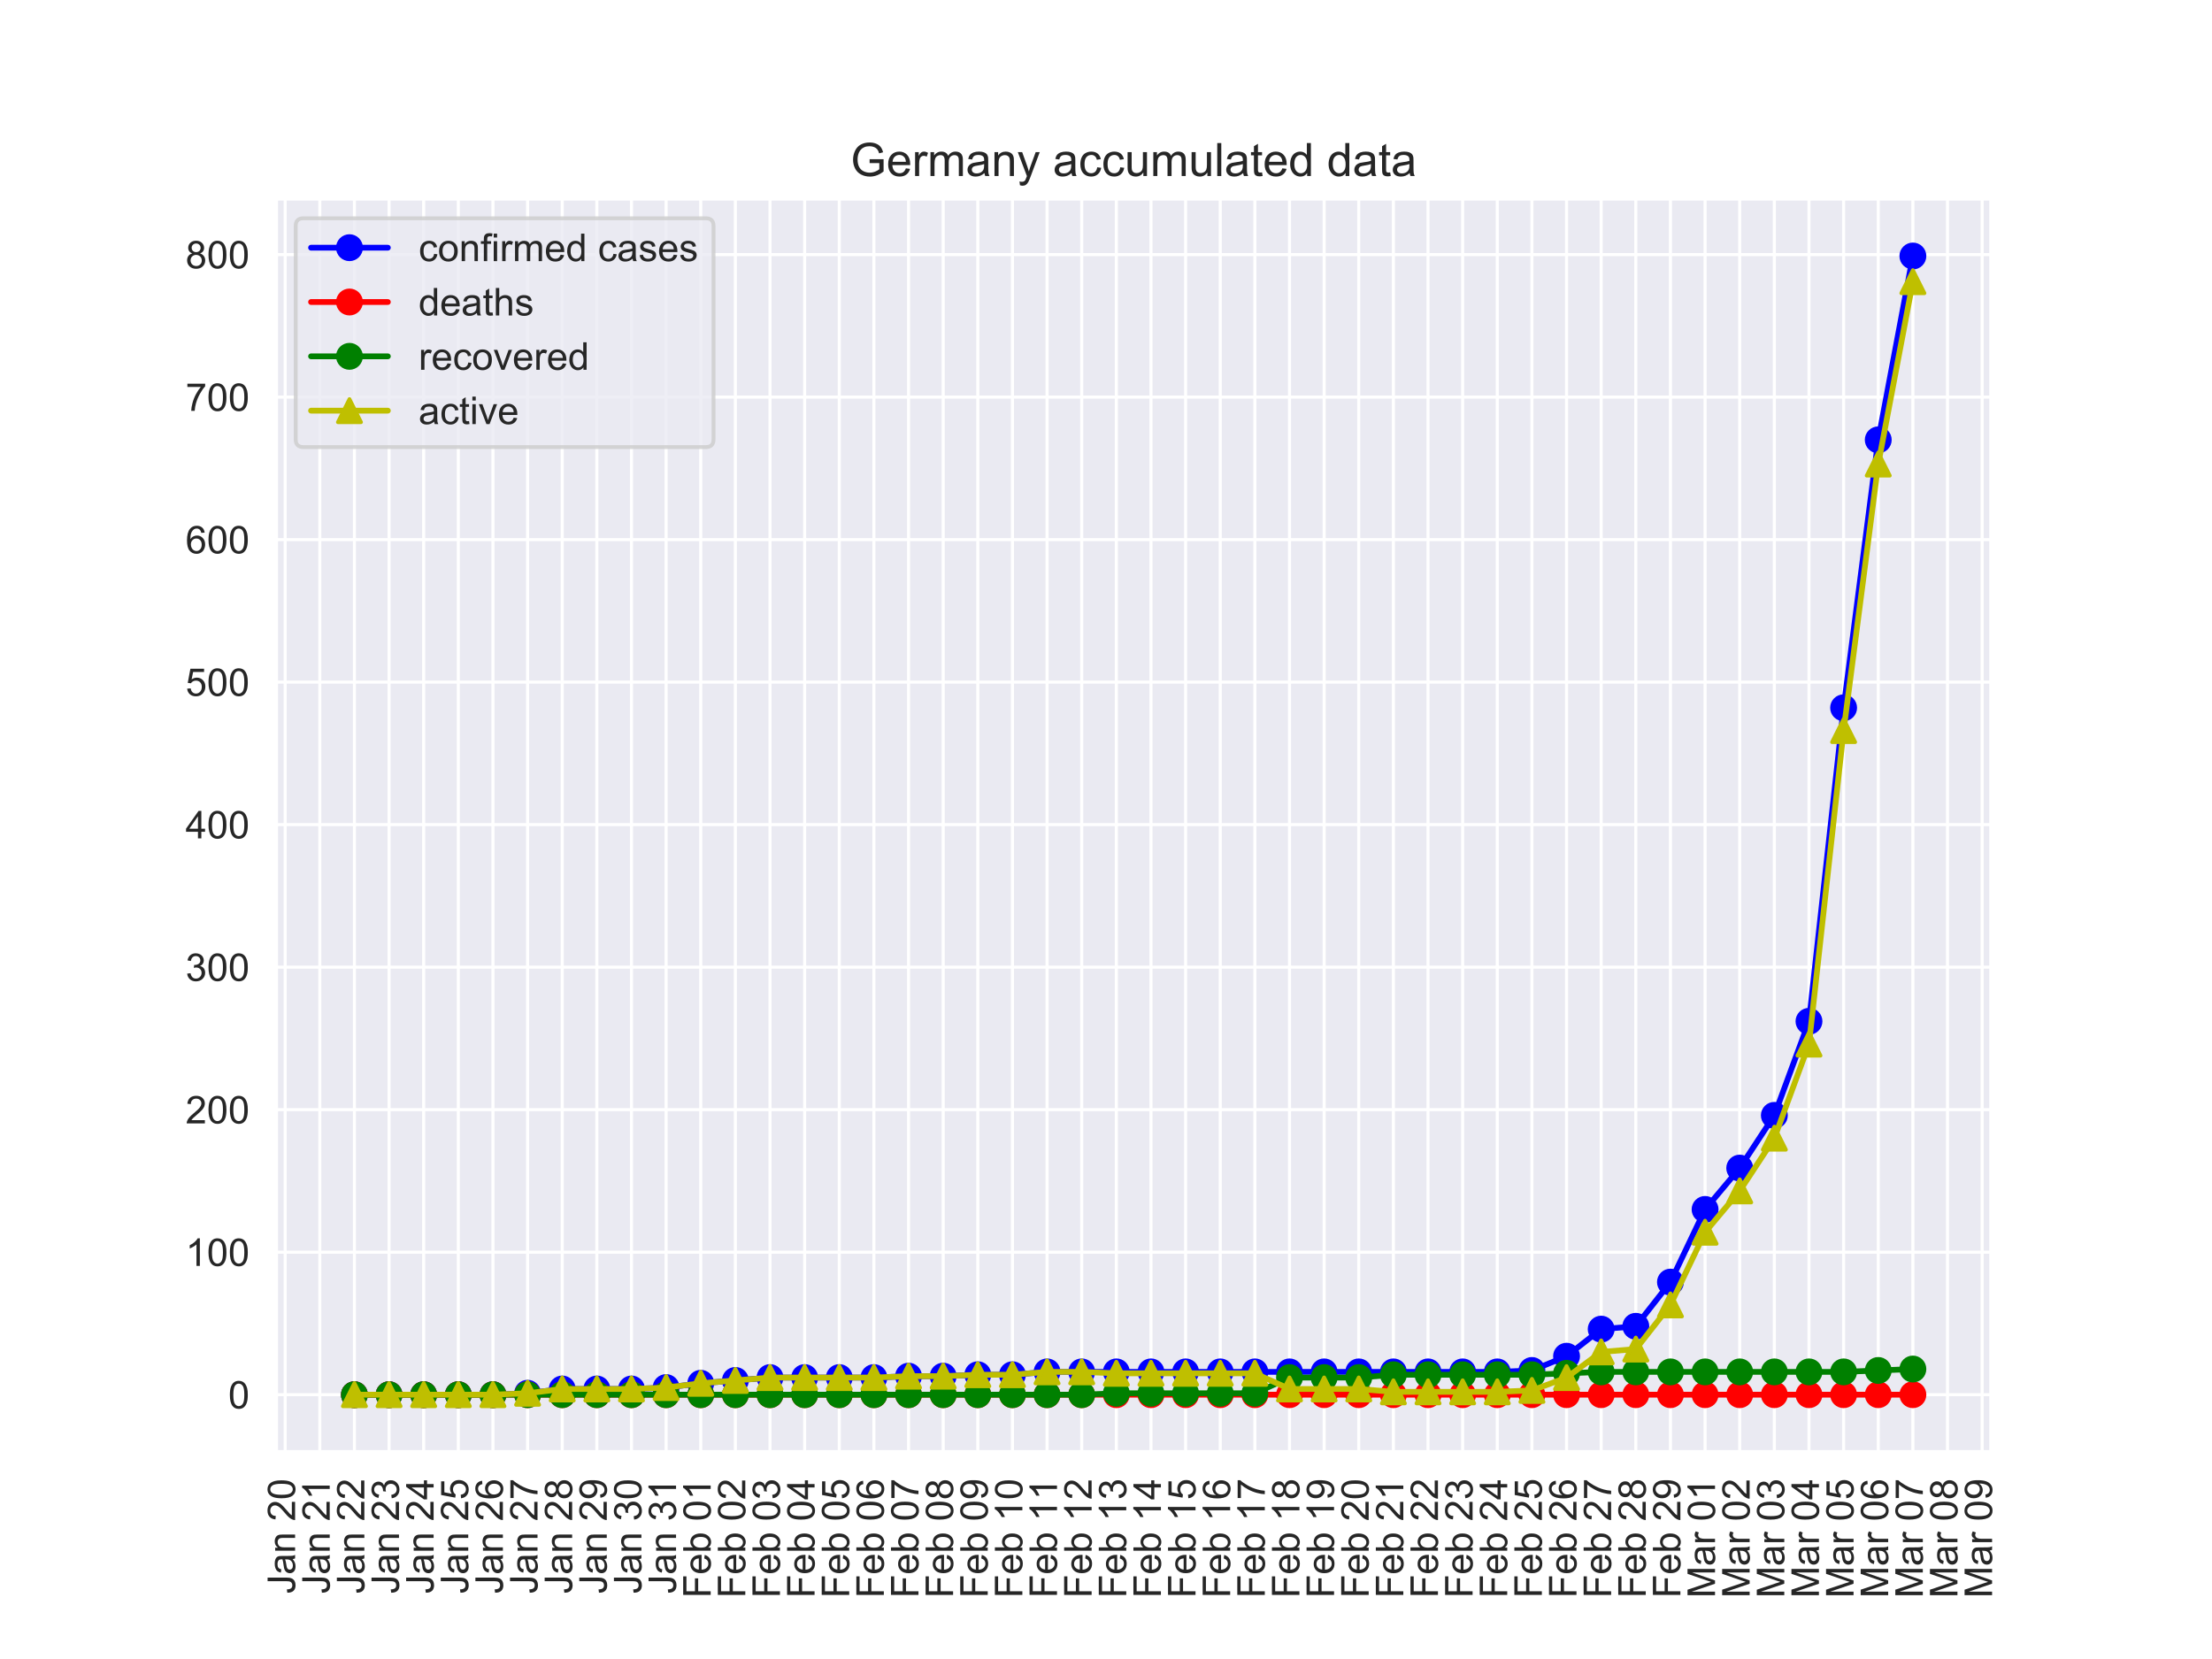 <?xml version="1.0" encoding="utf-8" standalone="no"?>
<!DOCTYPE svg PUBLIC "-//W3C//DTD SVG 1.1//EN"
  "http://www.w3.org/Graphics/SVG/1.1/DTD/svg11.dtd">
<!-- Created with matplotlib (https://matplotlib.org/) -->
<svg height="432pt" version="1.1" viewBox="0 0 576 432" width="576pt" xmlns="http://www.w3.org/2000/svg" xmlns:xlink="http://www.w3.org/1999/xlink">
 <defs>
  <style type="text/css">
*{stroke-linecap:butt;stroke-linejoin:round;}
  </style>
 </defs>
 <g id="figure_1">
  <g id="patch_1">
   <path d="M 0 432 
L 576 432 
L 576 0 
L 0 0 
z
" style="fill:#ffffff;"/>
  </g>
  <g id="axes_1">
   <g id="patch_2">
    <path d="M 72 378 
L 518.4 378 
L 518.4 51.84 
L 72 51.84 
z
" style="fill:#eaeaf2;"/>
   </g>
   <g id="matplotlib.axis_1">
    <g id="xtick_1">
     <g id="line2d_1">
      <path clip-path="url(#p00233ca2bb)" d="M 74.255 378 
L 74.255 51.84 
" style="fill:none;stroke:#ffffff;stroke-linecap:round;stroke-width:0.8;"/>
     </g>
     <g id="text_1">
      <!-- Jan 20 -->
      <defs>
       <path d="M 2.875 20.312 
L 11.422 21.484 
Q 11.766 13.281 14.5 10.25 
Q 17.234 7.234 22.078 7.234 
Q 25.641 7.234 28.219 8.859 
Q 30.812 10.5 31.781 13.297 
Q 32.766 16.109 32.766 22.266 
L 32.766 71.578 
L 42.234 71.578 
L 42.234 22.797 
Q 42.234 13.812 40.062 8.875 
Q 37.891 3.953 33.172 1.359 
Q 28.469 -1.219 22.125 -1.219 
Q 12.703 -1.219 7.688 4.203 
Q 2.688 9.625 2.875 20.312 
z
" id="ArialMT-74"/>
       <path d="M 40.438 6.391 
Q 35.547 2.25 31.031 0.531 
Q 26.516 -1.172 21.344 -1.172 
Q 12.797 -1.172 8.203 3 
Q 3.609 7.172 3.609 13.672 
Q 3.609 17.484 5.344 20.625 
Q 7.078 23.781 9.891 25.688 
Q 12.703 27.594 16.219 28.562 
Q 18.797 29.25 24.031 29.891 
Q 34.672 31.156 39.703 32.906 
Q 39.75 34.719 39.75 35.203 
Q 39.75 40.578 37.25 42.781 
Q 33.891 45.75 27.25 45.75 
Q 21.047 45.75 18.094 43.578 
Q 15.141 41.406 13.719 35.891 
L 5.125 37.062 
Q 6.297 42.578 8.984 45.969 
Q 11.672 49.359 16.75 51.188 
Q 21.828 53.031 28.516 53.031 
Q 35.156 53.031 39.297 51.469 
Q 43.453 49.906 45.406 47.531 
Q 47.359 45.172 48.141 41.547 
Q 48.578 39.312 48.578 33.453 
L 48.578 21.734 
Q 48.578 9.469 49.141 6.219 
Q 49.703 2.984 51.375 0 
L 42.188 0 
Q 40.828 2.734 40.438 6.391 
z
M 39.703 26.031 
Q 34.906 24.078 25.344 22.703 
Q 19.922 21.922 17.672 20.938 
Q 15.438 19.969 14.203 18.094 
Q 12.984 16.219 12.984 13.922 
Q 12.984 10.406 15.641 8.062 
Q 18.312 5.719 23.438 5.719 
Q 28.516 5.719 32.469 7.938 
Q 36.422 10.156 38.281 14.016 
Q 39.703 17 39.703 22.797 
z
" id="ArialMT-97"/>
       <path d="M 6.594 0 
L 6.594 51.859 
L 14.5 51.859 
L 14.5 44.484 
Q 20.219 53.031 31 53.031 
Q 35.688 53.031 39.625 51.344 
Q 43.562 49.656 45.516 46.922 
Q 47.469 44.188 48.25 40.438 
Q 48.734 37.984 48.734 31.891 
L 48.734 0 
L 39.938 0 
L 39.938 31.547 
Q 39.938 36.922 38.906 39.578 
Q 37.891 42.234 35.281 43.812 
Q 32.672 45.406 29.156 45.406 
Q 23.531 45.406 19.453 41.844 
Q 15.375 38.281 15.375 28.328 
L 15.375 0 
z
" id="ArialMT-110"/>
       <path id="ArialMT-32"/>
       <path d="M 50.344 8.453 
L 50.344 0 
L 3.031 0 
Q 2.938 3.172 4.047 6.109 
Q 5.859 10.938 9.828 15.625 
Q 13.812 20.312 21.344 26.469 
Q 33.016 36.031 37.109 41.625 
Q 41.219 47.219 41.219 52.203 
Q 41.219 57.422 37.469 61 
Q 33.734 64.594 27.734 64.594 
Q 21.391 64.594 17.578 60.781 
Q 13.766 56.984 13.719 50.25 
L 4.688 51.172 
Q 5.609 61.281 11.656 66.578 
Q 17.719 71.875 27.938 71.875 
Q 38.234 71.875 44.234 66.156 
Q 50.25 60.453 50.25 52 
Q 50.25 47.703 48.484 43.547 
Q 46.734 39.406 42.656 34.812 
Q 38.578 30.219 29.109 22.219 
Q 21.188 15.578 18.938 13.203 
Q 16.703 10.844 15.234 8.453 
z
" id="ArialMT-50"/>
       <path d="M 4.156 35.297 
Q 4.156 48 6.766 55.734 
Q 9.375 63.484 14.516 67.672 
Q 19.672 71.875 27.484 71.875 
Q 33.25 71.875 37.594 69.547 
Q 41.938 67.234 44.766 62.859 
Q 47.609 58.5 49.219 52.219 
Q 50.828 45.953 50.828 35.297 
Q 50.828 22.703 48.234 14.969 
Q 45.656 7.234 40.5 3 
Q 35.359 -1.219 27.484 -1.219 
Q 17.141 -1.219 11.234 6.203 
Q 4.156 15.141 4.156 35.297 
z
M 13.188 35.297 
Q 13.188 17.672 17.312 11.828 
Q 21.438 6 27.484 6 
Q 33.547 6 37.672 11.859 
Q 41.797 17.719 41.797 35.297 
Q 41.797 52.984 37.672 58.781 
Q 33.547 64.594 27.391 64.594 
Q 21.344 64.594 17.719 59.469 
Q 13.188 52.938 13.188 35.297 
z
" id="ArialMT-48"/>
      </defs>
      <g style="fill:#262626;" transform="translate(76.84 415.022)rotate(-90)scale(0.1 -0.1)">
       <use xlink:href="#ArialMT-74"/>
       <use x="50" xlink:href="#ArialMT-97"/>
       <use x="105.615" xlink:href="#ArialMT-110"/>
       <use x="161.23" xlink:href="#ArialMT-32"/>
       <use x="189.014" xlink:href="#ArialMT-50"/>
       <use x="244.629" xlink:href="#ArialMT-48"/>
      </g>
     </g>
    </g>
    <g id="xtick_2">
     <g id="line2d_2">
      <path clip-path="url(#p00233ca2bb)" d="M 83.273 378 
L 83.273 51.84 
" style="fill:none;stroke:#ffffff;stroke-linecap:round;stroke-width:0.8;"/>
     </g>
     <g id="text_2">
      <!-- Jan 21 -->
      <defs>
       <path d="M 37.25 0 
L 28.469 0 
L 28.469 56 
Q 25.297 52.984 20.141 49.953 
Q 14.984 46.922 10.891 45.406 
L 10.891 53.906 
Q 18.266 57.375 23.781 62.297 
Q 29.297 67.234 31.594 71.875 
L 37.25 71.875 
z
" id="ArialMT-49"/>
      </defs>
      <g style="fill:#262626;" transform="translate(85.858 415.022)rotate(-90)scale(0.1 -0.1)">
       <use xlink:href="#ArialMT-74"/>
       <use x="50" xlink:href="#ArialMT-97"/>
       <use x="105.615" xlink:href="#ArialMT-110"/>
       <use x="161.23" xlink:href="#ArialMT-32"/>
       <use x="189.014" xlink:href="#ArialMT-50"/>
       <use x="244.629" xlink:href="#ArialMT-49"/>
      </g>
     </g>
    </g>
    <g id="xtick_3">
     <g id="line2d_3">
      <path clip-path="url(#p00233ca2bb)" d="M 92.291 378 
L 92.291 51.84 
" style="fill:none;stroke:#ffffff;stroke-linecap:round;stroke-width:0.8;"/>
     </g>
     <g id="text_3">
      <!-- Jan 22 -->
      <g style="fill:#262626;" transform="translate(94.876 415.022)rotate(-90)scale(0.1 -0.1)">
       <use xlink:href="#ArialMT-74"/>
       <use x="50" xlink:href="#ArialMT-97"/>
       <use x="105.615" xlink:href="#ArialMT-110"/>
       <use x="161.23" xlink:href="#ArialMT-32"/>
       <use x="189.014" xlink:href="#ArialMT-50"/>
       <use x="244.629" xlink:href="#ArialMT-50"/>
      </g>
     </g>
    </g>
    <g id="xtick_4">
     <g id="line2d_4">
      <path clip-path="url(#p00233ca2bb)" d="M 101.309 378 
L 101.309 51.84 
" style="fill:none;stroke:#ffffff;stroke-linecap:round;stroke-width:0.8;"/>
     </g>
     <g id="text_4">
      <!-- Jan 23 -->
      <defs>
       <path d="M 4.203 18.891 
L 12.984 20.062 
Q 14.5 12.594 18.141 9.297 
Q 21.781 6 27 6 
Q 33.203 6 37.469 10.297 
Q 41.75 14.594 41.75 20.953 
Q 41.75 27 37.797 30.922 
Q 33.844 34.859 27.734 34.859 
Q 25.25 34.859 21.531 33.891 
L 22.516 41.609 
Q 23.391 41.5 23.922 41.5 
Q 29.547 41.5 34.031 44.422 
Q 38.531 47.359 38.531 53.469 
Q 38.531 58.297 35.25 61.469 
Q 31.984 64.656 26.812 64.656 
Q 21.688 64.656 18.266 61.422 
Q 14.844 58.203 13.875 51.766 
L 5.078 53.328 
Q 6.688 62.156 12.391 67.016 
Q 18.109 71.875 26.609 71.875 
Q 32.469 71.875 37.391 69.359 
Q 42.328 66.844 44.938 62.5 
Q 47.562 58.156 47.562 53.266 
Q 47.562 48.641 45.062 44.828 
Q 42.578 41.016 37.703 38.766 
Q 44.047 37.312 47.562 32.688 
Q 51.078 28.078 51.078 21.141 
Q 51.078 11.766 44.234 5.25 
Q 37.406 -1.266 26.953 -1.266 
Q 17.531 -1.266 11.297 4.344 
Q 5.078 9.969 4.203 18.891 
z
" id="ArialMT-51"/>
      </defs>
      <g style="fill:#262626;" transform="translate(103.894 415.022)rotate(-90)scale(0.1 -0.1)">
       <use xlink:href="#ArialMT-74"/>
       <use x="50" xlink:href="#ArialMT-97"/>
       <use x="105.615" xlink:href="#ArialMT-110"/>
       <use x="161.23" xlink:href="#ArialMT-32"/>
       <use x="189.014" xlink:href="#ArialMT-50"/>
       <use x="244.629" xlink:href="#ArialMT-51"/>
      </g>
     </g>
    </g>
    <g id="xtick_5">
     <g id="line2d_5">
      <path clip-path="url(#p00233ca2bb)" d="M 110.327 378 
L 110.327 51.84 
" style="fill:none;stroke:#ffffff;stroke-linecap:round;stroke-width:0.8;"/>
     </g>
     <g id="text_5">
      <!-- Jan 24 -->
      <defs>
       <path d="M 32.328 0 
L 32.328 17.141 
L 1.266 17.141 
L 1.266 25.203 
L 33.938 71.578 
L 41.109 71.578 
L 41.109 25.203 
L 50.781 25.203 
L 50.781 17.141 
L 41.109 17.141 
L 41.109 0 
z
M 32.328 25.203 
L 32.328 57.469 
L 9.906 25.203 
z
" id="ArialMT-52"/>
      </defs>
      <g style="fill:#262626;" transform="translate(112.912 415.022)rotate(-90)scale(0.1 -0.1)">
       <use xlink:href="#ArialMT-74"/>
       <use x="50" xlink:href="#ArialMT-97"/>
       <use x="105.615" xlink:href="#ArialMT-110"/>
       <use x="161.23" xlink:href="#ArialMT-32"/>
       <use x="189.014" xlink:href="#ArialMT-50"/>
       <use x="244.629" xlink:href="#ArialMT-52"/>
      </g>
     </g>
    </g>
    <g id="xtick_6">
     <g id="line2d_6">
      <path clip-path="url(#p00233ca2bb)" d="M 119.345 378 
L 119.345 51.84 
" style="fill:none;stroke:#ffffff;stroke-linecap:round;stroke-width:0.8;"/>
     </g>
     <g id="text_6">
      <!-- Jan 25 -->
      <defs>
       <path d="M 4.156 18.75 
L 13.375 19.531 
Q 14.406 12.797 18.141 9.391 
Q 21.875 6 27.156 6 
Q 33.5 6 37.891 10.781 
Q 42.281 15.578 42.281 23.484 
Q 42.281 31 38.062 35.344 
Q 33.844 39.703 27 39.703 
Q 22.75 39.703 19.328 37.766 
Q 15.922 35.844 13.969 32.766 
L 5.719 33.844 
L 12.641 70.609 
L 48.25 70.609 
L 48.25 62.203 
L 19.672 62.203 
L 15.828 42.969 
Q 22.266 47.469 29.344 47.469 
Q 38.719 47.469 45.156 40.969 
Q 51.609 34.469 51.609 24.266 
Q 51.609 14.547 45.953 7.469 
Q 39.062 -1.219 27.156 -1.219 
Q 17.391 -1.219 11.203 4.25 
Q 5.031 9.719 4.156 18.75 
z
" id="ArialMT-53"/>
      </defs>
      <g style="fill:#262626;" transform="translate(121.931 415.022)rotate(-90)scale(0.1 -0.1)">
       <use xlink:href="#ArialMT-74"/>
       <use x="50" xlink:href="#ArialMT-97"/>
       <use x="105.615" xlink:href="#ArialMT-110"/>
       <use x="161.23" xlink:href="#ArialMT-32"/>
       <use x="189.014" xlink:href="#ArialMT-50"/>
       <use x="244.629" xlink:href="#ArialMT-53"/>
      </g>
     </g>
    </g>
    <g id="xtick_7">
     <g id="line2d_7">
      <path clip-path="url(#p00233ca2bb)" d="M 128.364 378 
L 128.364 51.84 
" style="fill:none;stroke:#ffffff;stroke-linecap:round;stroke-width:0.8;"/>
     </g>
     <g id="text_7">
      <!-- Jan 26 -->
      <defs>
       <path d="M 49.75 54.047 
L 41.016 53.375 
Q 39.844 58.547 37.703 60.891 
Q 34.125 64.656 28.906 64.656 
Q 24.703 64.656 21.531 62.312 
Q 17.391 59.281 14.984 53.469 
Q 12.594 47.656 12.5 36.922 
Q 15.672 41.75 20.266 44.094 
Q 24.859 46.438 29.891 46.438 
Q 38.672 46.438 44.844 39.969 
Q 51.031 33.5 51.031 23.25 
Q 51.031 16.5 48.125 10.719 
Q 45.219 4.938 40.141 1.859 
Q 35.062 -1.219 28.609 -1.219 
Q 17.625 -1.219 10.688 6.859 
Q 3.766 14.938 3.766 33.5 
Q 3.766 54.25 11.422 63.672 
Q 18.109 71.875 29.438 71.875 
Q 37.891 71.875 43.281 67.141 
Q 48.688 62.406 49.75 54.047 
z
M 13.875 23.188 
Q 13.875 18.656 15.797 14.5 
Q 17.719 10.359 21.188 8.172 
Q 24.656 6 28.469 6 
Q 34.031 6 38.031 10.484 
Q 42.047 14.984 42.047 22.703 
Q 42.047 30.125 38.078 34.391 
Q 34.125 38.672 28.125 38.672 
Q 22.172 38.672 18.016 34.391 
Q 13.875 30.125 13.875 23.188 
z
" id="ArialMT-54"/>
      </defs>
      <g style="fill:#262626;" transform="translate(130.949 415.022)rotate(-90)scale(0.1 -0.1)">
       <use xlink:href="#ArialMT-74"/>
       <use x="50" xlink:href="#ArialMT-97"/>
       <use x="105.615" xlink:href="#ArialMT-110"/>
       <use x="161.23" xlink:href="#ArialMT-32"/>
       <use x="189.014" xlink:href="#ArialMT-50"/>
       <use x="244.629" xlink:href="#ArialMT-54"/>
      </g>
     </g>
    </g>
    <g id="xtick_8">
     <g id="line2d_8">
      <path clip-path="url(#p00233ca2bb)" d="M 137.382 378 
L 137.382 51.84 
" style="fill:none;stroke:#ffffff;stroke-linecap:round;stroke-width:0.8;"/>
     </g>
     <g id="text_8">
      <!-- Jan 27 -->
      <defs>
       <path d="M 4.734 62.203 
L 4.734 70.656 
L 51.078 70.656 
L 51.078 63.812 
Q 44.234 56.547 37.516 44.484 
Q 30.812 32.422 27.156 19.672 
Q 24.516 10.688 23.781 0 
L 14.75 0 
Q 14.891 8.453 18.062 20.406 
Q 21.234 32.375 27.172 43.484 
Q 33.109 54.594 39.797 62.203 
z
" id="ArialMT-55"/>
      </defs>
      <g style="fill:#262626;" transform="translate(139.967 415.022)rotate(-90)scale(0.1 -0.1)">
       <use xlink:href="#ArialMT-74"/>
       <use x="50" xlink:href="#ArialMT-97"/>
       <use x="105.615" xlink:href="#ArialMT-110"/>
       <use x="161.23" xlink:href="#ArialMT-32"/>
       <use x="189.014" xlink:href="#ArialMT-50"/>
       <use x="244.629" xlink:href="#ArialMT-55"/>
      </g>
     </g>
    </g>
    <g id="xtick_9">
     <g id="line2d_9">
      <path clip-path="url(#p00233ca2bb)" d="M 146.4 378 
L 146.4 51.84 
" style="fill:none;stroke:#ffffff;stroke-linecap:round;stroke-width:0.8;"/>
     </g>
     <g id="text_9">
      <!-- Jan 28 -->
      <defs>
       <path d="M 17.672 38.812 
Q 12.203 40.828 9.562 44.531 
Q 6.938 48.25 6.938 53.422 
Q 6.938 61.234 12.547 66.547 
Q 18.172 71.875 27.484 71.875 
Q 36.859 71.875 42.578 66.422 
Q 48.297 60.984 48.297 53.172 
Q 48.297 48.188 45.672 44.5 
Q 43.062 40.828 37.75 38.812 
Q 44.344 36.672 47.781 31.875 
Q 51.219 27.094 51.219 20.453 
Q 51.219 11.281 44.719 5.031 
Q 38.234 -1.219 27.641 -1.219 
Q 17.047 -1.219 10.547 5.047 
Q 4.047 11.328 4.047 20.703 
Q 4.047 27.688 7.594 32.391 
Q 11.141 37.109 17.672 38.812 
z
M 15.922 53.719 
Q 15.922 48.641 19.188 45.406 
Q 22.469 42.188 27.688 42.188 
Q 32.766 42.188 36.016 45.375 
Q 39.266 48.578 39.266 53.219 
Q 39.266 58.062 35.906 61.359 
Q 32.562 64.656 27.594 64.656 
Q 22.562 64.656 19.234 61.422 
Q 15.922 58.203 15.922 53.719 
z
M 13.094 20.656 
Q 13.094 16.891 14.875 13.375 
Q 16.656 9.859 20.172 7.922 
Q 23.688 6 27.734 6 
Q 34.031 6 38.125 10.047 
Q 42.234 14.109 42.234 20.359 
Q 42.234 26.703 38.016 30.859 
Q 33.797 35.016 27.438 35.016 
Q 21.234 35.016 17.156 30.906 
Q 13.094 26.812 13.094 20.656 
z
" id="ArialMT-56"/>
      </defs>
      <g style="fill:#262626;" transform="translate(148.985 415.022)rotate(-90)scale(0.1 -0.1)">
       <use xlink:href="#ArialMT-74"/>
       <use x="50" xlink:href="#ArialMT-97"/>
       <use x="105.615" xlink:href="#ArialMT-110"/>
       <use x="161.23" xlink:href="#ArialMT-32"/>
       <use x="189.014" xlink:href="#ArialMT-50"/>
       <use x="244.629" xlink:href="#ArialMT-56"/>
      </g>
     </g>
    </g>
    <g id="xtick_10">
     <g id="line2d_10">
      <path clip-path="url(#p00233ca2bb)" d="M 155.418 378 
L 155.418 51.84 
" style="fill:none;stroke:#ffffff;stroke-linecap:round;stroke-width:0.8;"/>
     </g>
     <g id="text_10">
      <!-- Jan 29 -->
      <defs>
       <path d="M 5.469 16.547 
L 13.922 17.328 
Q 14.984 11.375 18.016 8.688 
Q 21.047 6 25.781 6 
Q 29.828 6 32.875 7.859 
Q 35.938 9.719 37.891 12.812 
Q 39.844 15.922 41.156 21.188 
Q 42.484 26.469 42.484 31.938 
Q 42.484 32.516 42.438 33.688 
Q 39.797 29.5 35.234 26.875 
Q 30.672 24.266 25.344 24.266 
Q 16.453 24.266 10.297 30.703 
Q 4.156 37.156 4.156 47.703 
Q 4.156 58.594 10.578 65.234 
Q 17 71.875 26.656 71.875 
Q 33.641 71.875 39.422 68.109 
Q 45.219 64.359 48.219 57.391 
Q 51.219 50.438 51.219 37.25 
Q 51.219 23.531 48.234 15.406 
Q 45.266 7.281 39.375 3.031 
Q 33.5 -1.219 25.594 -1.219 
Q 17.188 -1.219 11.859 3.438 
Q 6.547 8.109 5.469 16.547 
z
M 41.453 48.141 
Q 41.453 55.719 37.422 60.156 
Q 33.406 64.594 27.734 64.594 
Q 21.875 64.594 17.531 59.812 
Q 13.188 55.031 13.188 47.406 
Q 13.188 40.578 17.312 36.297 
Q 21.438 32.031 27.484 32.031 
Q 33.594 32.031 37.516 36.297 
Q 41.453 40.578 41.453 48.141 
z
" id="ArialMT-57"/>
      </defs>
      <g style="fill:#262626;" transform="translate(158.003 415.022)rotate(-90)scale(0.1 -0.1)">
       <use xlink:href="#ArialMT-74"/>
       <use x="50" xlink:href="#ArialMT-97"/>
       <use x="105.615" xlink:href="#ArialMT-110"/>
       <use x="161.23" xlink:href="#ArialMT-32"/>
       <use x="189.014" xlink:href="#ArialMT-50"/>
       <use x="244.629" xlink:href="#ArialMT-57"/>
      </g>
     </g>
    </g>
    <g id="xtick_11">
     <g id="line2d_11">
      <path clip-path="url(#p00233ca2bb)" d="M 164.436 378 
L 164.436 51.84 
" style="fill:none;stroke:#ffffff;stroke-linecap:round;stroke-width:0.8;"/>
     </g>
     <g id="text_11">
      <!-- Jan 30 -->
      <g style="fill:#262626;" transform="translate(167.022 415.022)rotate(-90)scale(0.1 -0.1)">
       <use xlink:href="#ArialMT-74"/>
       <use x="50" xlink:href="#ArialMT-97"/>
       <use x="105.615" xlink:href="#ArialMT-110"/>
       <use x="161.23" xlink:href="#ArialMT-32"/>
       <use x="189.014" xlink:href="#ArialMT-51"/>
       <use x="244.629" xlink:href="#ArialMT-48"/>
      </g>
     </g>
    </g>
    <g id="xtick_12">
     <g id="line2d_12">
      <path clip-path="url(#p00233ca2bb)" d="M 173.455 378 
L 173.455 51.84 
" style="fill:none;stroke:#ffffff;stroke-linecap:round;stroke-width:0.8;"/>
     </g>
     <g id="text_12">
      <!-- Jan 31 -->
      <g style="fill:#262626;" transform="translate(176.04 415.022)rotate(-90)scale(0.1 -0.1)">
       <use xlink:href="#ArialMT-74"/>
       <use x="50" xlink:href="#ArialMT-97"/>
       <use x="105.615" xlink:href="#ArialMT-110"/>
       <use x="161.23" xlink:href="#ArialMT-32"/>
       <use x="189.014" xlink:href="#ArialMT-51"/>
       <use x="244.629" xlink:href="#ArialMT-49"/>
      </g>
     </g>
    </g>
    <g id="xtick_13">
     <g id="line2d_13">
      <path clip-path="url(#p00233ca2bb)" d="M 182.473 378 
L 182.473 51.84 
" style="fill:none;stroke:#ffffff;stroke-linecap:round;stroke-width:0.8;"/>
     </g>
     <g id="text_13">
      <!-- Feb 01 -->
      <defs>
       <path d="M 8.203 0 
L 8.203 71.578 
L 56.5 71.578 
L 56.5 63.141 
L 17.672 63.141 
L 17.672 40.969 
L 51.266 40.969 
L 51.266 32.516 
L 17.672 32.516 
L 17.672 0 
z
" id="ArialMT-70"/>
       <path d="M 42.094 16.703 
L 51.172 15.578 
Q 49.031 7.625 43.219 3.219 
Q 37.406 -1.172 28.375 -1.172 
Q 17 -1.172 10.328 5.828 
Q 3.656 12.844 3.656 25.484 
Q 3.656 38.578 10.391 45.797 
Q 17.141 53.031 27.875 53.031 
Q 38.281 53.031 44.875 45.953 
Q 51.469 38.875 51.469 26.031 
Q 51.469 25.25 51.422 23.688 
L 12.75 23.688 
Q 13.234 15.141 17.578 10.594 
Q 21.922 6.062 28.422 6.062 
Q 33.25 6.062 36.672 8.594 
Q 40.094 11.141 42.094 16.703 
z
M 13.234 30.906 
L 42.188 30.906 
Q 41.609 37.453 38.875 40.719 
Q 34.672 45.797 27.984 45.797 
Q 21.922 45.797 17.797 41.75 
Q 13.672 37.703 13.234 30.906 
z
" id="ArialMT-101"/>
       <path d="M 14.703 0 
L 6.547 0 
L 6.547 71.578 
L 15.328 71.578 
L 15.328 46.047 
Q 20.906 53.031 29.547 53.031 
Q 34.328 53.031 38.594 51.094 
Q 42.875 49.172 45.625 45.672 
Q 48.391 42.188 49.953 37.25 
Q 51.516 32.328 51.516 26.703 
Q 51.516 13.375 44.922 6.094 
Q 38.328 -1.172 29.109 -1.172 
Q 19.922 -1.172 14.703 6.5 
z
M 14.594 26.312 
Q 14.594 17 17.141 12.844 
Q 21.297 6.062 28.375 6.062 
Q 34.125 6.062 38.328 11.062 
Q 42.531 16.062 42.531 25.984 
Q 42.531 36.141 38.5 40.969 
Q 34.469 45.797 28.766 45.797 
Q 23 45.797 18.797 40.797 
Q 14.594 35.797 14.594 26.312 
z
" id="ArialMT-98"/>
      </defs>
      <g style="fill:#262626;" transform="translate(185.058 416.13)rotate(-90)scale(0.1 -0.1)">
       <use xlink:href="#ArialMT-70"/>
       <use x="61.084" xlink:href="#ArialMT-101"/>
       <use x="116.699" xlink:href="#ArialMT-98"/>
       <use x="172.314" xlink:href="#ArialMT-32"/>
       <use x="200.098" xlink:href="#ArialMT-48"/>
       <use x="255.713" xlink:href="#ArialMT-49"/>
      </g>
     </g>
    </g>
    <g id="xtick_14">
     <g id="line2d_14">
      <path clip-path="url(#p00233ca2bb)" d="M 191.491 378 
L 191.491 51.84 
" style="fill:none;stroke:#ffffff;stroke-linecap:round;stroke-width:0.8;"/>
     </g>
     <g id="text_14">
      <!-- Feb 02 -->
      <g style="fill:#262626;" transform="translate(194.076 416.13)rotate(-90)scale(0.1 -0.1)">
       <use xlink:href="#ArialMT-70"/>
       <use x="61.084" xlink:href="#ArialMT-101"/>
       <use x="116.699" xlink:href="#ArialMT-98"/>
       <use x="172.314" xlink:href="#ArialMT-32"/>
       <use x="200.098" xlink:href="#ArialMT-48"/>
       <use x="255.713" xlink:href="#ArialMT-50"/>
      </g>
     </g>
    </g>
    <g id="xtick_15">
     <g id="line2d_15">
      <path clip-path="url(#p00233ca2bb)" d="M 200.509 378 
L 200.509 51.84 
" style="fill:none;stroke:#ffffff;stroke-linecap:round;stroke-width:0.8;"/>
     </g>
     <g id="text_15">
      <!-- Feb 03 -->
      <g style="fill:#262626;" transform="translate(203.094 416.13)rotate(-90)scale(0.1 -0.1)">
       <use xlink:href="#ArialMT-70"/>
       <use x="61.084" xlink:href="#ArialMT-101"/>
       <use x="116.699" xlink:href="#ArialMT-98"/>
       <use x="172.314" xlink:href="#ArialMT-32"/>
       <use x="200.098" xlink:href="#ArialMT-48"/>
       <use x="255.713" xlink:href="#ArialMT-51"/>
      </g>
     </g>
    </g>
    <g id="xtick_16">
     <g id="line2d_16">
      <path clip-path="url(#p00233ca2bb)" d="M 209.527 378 
L 209.527 51.84 
" style="fill:none;stroke:#ffffff;stroke-linecap:round;stroke-width:0.8;"/>
     </g>
     <g id="text_16">
      <!-- Feb 04 -->
      <g style="fill:#262626;" transform="translate(212.112 416.13)rotate(-90)scale(0.1 -0.1)">
       <use xlink:href="#ArialMT-70"/>
       <use x="61.084" xlink:href="#ArialMT-101"/>
       <use x="116.699" xlink:href="#ArialMT-98"/>
       <use x="172.314" xlink:href="#ArialMT-32"/>
       <use x="200.098" xlink:href="#ArialMT-48"/>
       <use x="255.713" xlink:href="#ArialMT-52"/>
      </g>
     </g>
    </g>
    <g id="xtick_17">
     <g id="line2d_17">
      <path clip-path="url(#p00233ca2bb)" d="M 218.545 378 
L 218.545 51.84 
" style="fill:none;stroke:#ffffff;stroke-linecap:round;stroke-width:0.8;"/>
     </g>
     <g id="text_17">
      <!-- Feb 05 -->
      <g style="fill:#262626;" transform="translate(221.131 416.13)rotate(-90)scale(0.1 -0.1)">
       <use xlink:href="#ArialMT-70"/>
       <use x="61.084" xlink:href="#ArialMT-101"/>
       <use x="116.699" xlink:href="#ArialMT-98"/>
       <use x="172.314" xlink:href="#ArialMT-32"/>
       <use x="200.098" xlink:href="#ArialMT-48"/>
       <use x="255.713" xlink:href="#ArialMT-53"/>
      </g>
     </g>
    </g>
    <g id="xtick_18">
     <g id="line2d_18">
      <path clip-path="url(#p00233ca2bb)" d="M 227.564 378 
L 227.564 51.84 
" style="fill:none;stroke:#ffffff;stroke-linecap:round;stroke-width:0.8;"/>
     </g>
     <g id="text_18">
      <!-- Feb 06 -->
      <g style="fill:#262626;" transform="translate(230.149 416.13)rotate(-90)scale(0.1 -0.1)">
       <use xlink:href="#ArialMT-70"/>
       <use x="61.084" xlink:href="#ArialMT-101"/>
       <use x="116.699" xlink:href="#ArialMT-98"/>
       <use x="172.314" xlink:href="#ArialMT-32"/>
       <use x="200.098" xlink:href="#ArialMT-48"/>
       <use x="255.713" xlink:href="#ArialMT-54"/>
      </g>
     </g>
    </g>
    <g id="xtick_19">
     <g id="line2d_19">
      <path clip-path="url(#p00233ca2bb)" d="M 236.582 378 
L 236.582 51.84 
" style="fill:none;stroke:#ffffff;stroke-linecap:round;stroke-width:0.8;"/>
     </g>
     <g id="text_19">
      <!-- Feb 07 -->
      <g style="fill:#262626;" transform="translate(239.167 416.13)rotate(-90)scale(0.1 -0.1)">
       <use xlink:href="#ArialMT-70"/>
       <use x="61.084" xlink:href="#ArialMT-101"/>
       <use x="116.699" xlink:href="#ArialMT-98"/>
       <use x="172.314" xlink:href="#ArialMT-32"/>
       <use x="200.098" xlink:href="#ArialMT-48"/>
       <use x="255.713" xlink:href="#ArialMT-55"/>
      </g>
     </g>
    </g>
    <g id="xtick_20">
     <g id="line2d_20">
      <path clip-path="url(#p00233ca2bb)" d="M 245.6 378 
L 245.6 51.84 
" style="fill:none;stroke:#ffffff;stroke-linecap:round;stroke-width:0.8;"/>
     </g>
     <g id="text_20">
      <!-- Feb 08 -->
      <g style="fill:#262626;" transform="translate(248.185 416.13)rotate(-90)scale(0.1 -0.1)">
       <use xlink:href="#ArialMT-70"/>
       <use x="61.084" xlink:href="#ArialMT-101"/>
       <use x="116.699" xlink:href="#ArialMT-98"/>
       <use x="172.314" xlink:href="#ArialMT-32"/>
       <use x="200.098" xlink:href="#ArialMT-48"/>
       <use x="255.713" xlink:href="#ArialMT-56"/>
      </g>
     </g>
    </g>
    <g id="xtick_21">
     <g id="line2d_21">
      <path clip-path="url(#p00233ca2bb)" d="M 254.618 378 
L 254.618 51.84 
" style="fill:none;stroke:#ffffff;stroke-linecap:round;stroke-width:0.8;"/>
     </g>
     <g id="text_21">
      <!-- Feb 09 -->
      <g style="fill:#262626;" transform="translate(257.203 416.13)rotate(-90)scale(0.1 -0.1)">
       <use xlink:href="#ArialMT-70"/>
       <use x="61.084" xlink:href="#ArialMT-101"/>
       <use x="116.699" xlink:href="#ArialMT-98"/>
       <use x="172.314" xlink:href="#ArialMT-32"/>
       <use x="200.098" xlink:href="#ArialMT-48"/>
       <use x="255.713" xlink:href="#ArialMT-57"/>
      </g>
     </g>
    </g>
    <g id="xtick_22">
     <g id="line2d_22">
      <path clip-path="url(#p00233ca2bb)" d="M 263.636 378 
L 263.636 51.84 
" style="fill:none;stroke:#ffffff;stroke-linecap:round;stroke-width:0.8;"/>
     </g>
     <g id="text_22">
      <!-- Feb 10 -->
      <g style="fill:#262626;" transform="translate(266.222 416.13)rotate(-90)scale(0.1 -0.1)">
       <use xlink:href="#ArialMT-70"/>
       <use x="61.084" xlink:href="#ArialMT-101"/>
       <use x="116.699" xlink:href="#ArialMT-98"/>
       <use x="172.314" xlink:href="#ArialMT-32"/>
       <use x="200.098" xlink:href="#ArialMT-49"/>
       <use x="255.713" xlink:href="#ArialMT-48"/>
      </g>
     </g>
    </g>
    <g id="xtick_23">
     <g id="line2d_23">
      <path clip-path="url(#p00233ca2bb)" d="M 272.655 378 
L 272.655 51.84 
" style="fill:none;stroke:#ffffff;stroke-linecap:round;stroke-width:0.8;"/>
     </g>
     <g id="text_23">
      <!-- Feb 11 -->
      <g style="fill:#262626;" transform="translate(275.24 416.119)rotate(-90)scale(0.1 -0.1)">
       <use xlink:href="#ArialMT-70"/>
       <use x="61.084" xlink:href="#ArialMT-101"/>
       <use x="116.699" xlink:href="#ArialMT-98"/>
       <use x="172.314" xlink:href="#ArialMT-32"/>
       <use x="200.098" xlink:href="#ArialMT-49"/>
       <use x="255.604" xlink:href="#ArialMT-49"/>
      </g>
     </g>
    </g>
    <g id="xtick_24">
     <g id="line2d_24">
      <path clip-path="url(#p00233ca2bb)" d="M 281.673 378 
L 281.673 51.84 
" style="fill:none;stroke:#ffffff;stroke-linecap:round;stroke-width:0.8;"/>
     </g>
     <g id="text_24">
      <!-- Feb 12 -->
      <g style="fill:#262626;" transform="translate(284.258 416.13)rotate(-90)scale(0.1 -0.1)">
       <use xlink:href="#ArialMT-70"/>
       <use x="61.084" xlink:href="#ArialMT-101"/>
       <use x="116.699" xlink:href="#ArialMT-98"/>
       <use x="172.314" xlink:href="#ArialMT-32"/>
       <use x="200.098" xlink:href="#ArialMT-49"/>
       <use x="255.713" xlink:href="#ArialMT-50"/>
      </g>
     </g>
    </g>
    <g id="xtick_25">
     <g id="line2d_25">
      <path clip-path="url(#p00233ca2bb)" d="M 290.691 378 
L 290.691 51.84 
" style="fill:none;stroke:#ffffff;stroke-linecap:round;stroke-width:0.8;"/>
     </g>
     <g id="text_25">
      <!-- Feb 13 -->
      <g style="fill:#262626;" transform="translate(293.276 416.13)rotate(-90)scale(0.1 -0.1)">
       <use xlink:href="#ArialMT-70"/>
       <use x="61.084" xlink:href="#ArialMT-101"/>
       <use x="116.699" xlink:href="#ArialMT-98"/>
       <use x="172.314" xlink:href="#ArialMT-32"/>
       <use x="200.098" xlink:href="#ArialMT-49"/>
       <use x="255.713" xlink:href="#ArialMT-51"/>
      </g>
     </g>
    </g>
    <g id="xtick_26">
     <g id="line2d_26">
      <path clip-path="url(#p00233ca2bb)" d="M 299.709 378 
L 299.709 51.84 
" style="fill:none;stroke:#ffffff;stroke-linecap:round;stroke-width:0.8;"/>
     </g>
     <g id="text_26">
      <!-- Feb 14 -->
      <g style="fill:#262626;" transform="translate(302.294 416.13)rotate(-90)scale(0.1 -0.1)">
       <use xlink:href="#ArialMT-70"/>
       <use x="61.084" xlink:href="#ArialMT-101"/>
       <use x="116.699" xlink:href="#ArialMT-98"/>
       <use x="172.314" xlink:href="#ArialMT-32"/>
       <use x="200.098" xlink:href="#ArialMT-49"/>
       <use x="255.713" xlink:href="#ArialMT-52"/>
      </g>
     </g>
    </g>
    <g id="xtick_27">
     <g id="line2d_27">
      <path clip-path="url(#p00233ca2bb)" d="M 308.727 378 
L 308.727 51.84 
" style="fill:none;stroke:#ffffff;stroke-linecap:round;stroke-width:0.8;"/>
     </g>
     <g id="text_27">
      <!-- Feb 15 -->
      <g style="fill:#262626;" transform="translate(311.312 416.13)rotate(-90)scale(0.1 -0.1)">
       <use xlink:href="#ArialMT-70"/>
       <use x="61.084" xlink:href="#ArialMT-101"/>
       <use x="116.699" xlink:href="#ArialMT-98"/>
       <use x="172.314" xlink:href="#ArialMT-32"/>
       <use x="200.098" xlink:href="#ArialMT-49"/>
       <use x="255.713" xlink:href="#ArialMT-53"/>
      </g>
     </g>
    </g>
    <g id="xtick_28">
     <g id="line2d_28">
      <path clip-path="url(#p00233ca2bb)" d="M 317.745 378 
L 317.745 51.84 
" style="fill:none;stroke:#ffffff;stroke-linecap:round;stroke-width:0.8;"/>
     </g>
     <g id="text_28">
      <!-- Feb 16 -->
      <g style="fill:#262626;" transform="translate(320.331 416.13)rotate(-90)scale(0.1 -0.1)">
       <use xlink:href="#ArialMT-70"/>
       <use x="61.084" xlink:href="#ArialMT-101"/>
       <use x="116.699" xlink:href="#ArialMT-98"/>
       <use x="172.314" xlink:href="#ArialMT-32"/>
       <use x="200.098" xlink:href="#ArialMT-49"/>
       <use x="255.713" xlink:href="#ArialMT-54"/>
      </g>
     </g>
    </g>
    <g id="xtick_29">
     <g id="line2d_29">
      <path clip-path="url(#p00233ca2bb)" d="M 326.764 378 
L 326.764 51.84 
" style="fill:none;stroke:#ffffff;stroke-linecap:round;stroke-width:0.8;"/>
     </g>
     <g id="text_29">
      <!-- Feb 17 -->
      <g style="fill:#262626;" transform="translate(329.349 416.13)rotate(-90)scale(0.1 -0.1)">
       <use xlink:href="#ArialMT-70"/>
       <use x="61.084" xlink:href="#ArialMT-101"/>
       <use x="116.699" xlink:href="#ArialMT-98"/>
       <use x="172.314" xlink:href="#ArialMT-32"/>
       <use x="200.098" xlink:href="#ArialMT-49"/>
       <use x="255.713" xlink:href="#ArialMT-55"/>
      </g>
     </g>
    </g>
    <g id="xtick_30">
     <g id="line2d_30">
      <path clip-path="url(#p00233ca2bb)" d="M 335.782 378 
L 335.782 51.84 
" style="fill:none;stroke:#ffffff;stroke-linecap:round;stroke-width:0.8;"/>
     </g>
     <g id="text_30">
      <!-- Feb 18 -->
      <g style="fill:#262626;" transform="translate(338.367 416.13)rotate(-90)scale(0.1 -0.1)">
       <use xlink:href="#ArialMT-70"/>
       <use x="61.084" xlink:href="#ArialMT-101"/>
       <use x="116.699" xlink:href="#ArialMT-98"/>
       <use x="172.314" xlink:href="#ArialMT-32"/>
       <use x="200.098" xlink:href="#ArialMT-49"/>
       <use x="255.713" xlink:href="#ArialMT-56"/>
      </g>
     </g>
    </g>
    <g id="xtick_31">
     <g id="line2d_31">
      <path clip-path="url(#p00233ca2bb)" d="M 344.8 378 
L 344.8 51.84 
" style="fill:none;stroke:#ffffff;stroke-linecap:round;stroke-width:0.8;"/>
     </g>
     <g id="text_31">
      <!-- Feb 19 -->
      <g style="fill:#262626;" transform="translate(347.385 416.13)rotate(-90)scale(0.1 -0.1)">
       <use xlink:href="#ArialMT-70"/>
       <use x="61.084" xlink:href="#ArialMT-101"/>
       <use x="116.699" xlink:href="#ArialMT-98"/>
       <use x="172.314" xlink:href="#ArialMT-32"/>
       <use x="200.098" xlink:href="#ArialMT-49"/>
       <use x="255.713" xlink:href="#ArialMT-57"/>
      </g>
     </g>
    </g>
    <g id="xtick_32">
     <g id="line2d_32">
      <path clip-path="url(#p00233ca2bb)" d="M 353.818 378 
L 353.818 51.84 
" style="fill:none;stroke:#ffffff;stroke-linecap:round;stroke-width:0.8;"/>
     </g>
     <g id="text_32">
      <!-- Feb 20 -->
      <g style="fill:#262626;" transform="translate(356.403 416.13)rotate(-90)scale(0.1 -0.1)">
       <use xlink:href="#ArialMT-70"/>
       <use x="61.084" xlink:href="#ArialMT-101"/>
       <use x="116.699" xlink:href="#ArialMT-98"/>
       <use x="172.314" xlink:href="#ArialMT-32"/>
       <use x="200.098" xlink:href="#ArialMT-50"/>
       <use x="255.713" xlink:href="#ArialMT-48"/>
      </g>
     </g>
    </g>
    <g id="xtick_33">
     <g id="line2d_33">
      <path clip-path="url(#p00233ca2bb)" d="M 362.836 378 
L 362.836 51.84 
" style="fill:none;stroke:#ffffff;stroke-linecap:round;stroke-width:0.8;"/>
     </g>
     <g id="text_33">
      <!-- Feb 21 -->
      <g style="fill:#262626;" transform="translate(365.422 416.13)rotate(-90)scale(0.1 -0.1)">
       <use xlink:href="#ArialMT-70"/>
       <use x="61.084" xlink:href="#ArialMT-101"/>
       <use x="116.699" xlink:href="#ArialMT-98"/>
       <use x="172.314" xlink:href="#ArialMT-32"/>
       <use x="200.098" xlink:href="#ArialMT-50"/>
       <use x="255.713" xlink:href="#ArialMT-49"/>
      </g>
     </g>
    </g>
    <g id="xtick_34">
     <g id="line2d_34">
      <path clip-path="url(#p00233ca2bb)" d="M 371.855 378 
L 371.855 51.84 
" style="fill:none;stroke:#ffffff;stroke-linecap:round;stroke-width:0.8;"/>
     </g>
     <g id="text_34">
      <!-- Feb 22 -->
      <g style="fill:#262626;" transform="translate(374.44 416.13)rotate(-90)scale(0.1 -0.1)">
       <use xlink:href="#ArialMT-70"/>
       <use x="61.084" xlink:href="#ArialMT-101"/>
       <use x="116.699" xlink:href="#ArialMT-98"/>
       <use x="172.314" xlink:href="#ArialMT-32"/>
       <use x="200.098" xlink:href="#ArialMT-50"/>
       <use x="255.713" xlink:href="#ArialMT-50"/>
      </g>
     </g>
    </g>
    <g id="xtick_35">
     <g id="line2d_35">
      <path clip-path="url(#p00233ca2bb)" d="M 380.873 378 
L 380.873 51.84 
" style="fill:none;stroke:#ffffff;stroke-linecap:round;stroke-width:0.8;"/>
     </g>
     <g id="text_35">
      <!-- Feb 23 -->
      <g style="fill:#262626;" transform="translate(383.458 416.13)rotate(-90)scale(0.1 -0.1)">
       <use xlink:href="#ArialMT-70"/>
       <use x="61.084" xlink:href="#ArialMT-101"/>
       <use x="116.699" xlink:href="#ArialMT-98"/>
       <use x="172.314" xlink:href="#ArialMT-32"/>
       <use x="200.098" xlink:href="#ArialMT-50"/>
       <use x="255.713" xlink:href="#ArialMT-51"/>
      </g>
     </g>
    </g>
    <g id="xtick_36">
     <g id="line2d_36">
      <path clip-path="url(#p00233ca2bb)" d="M 389.891 378 
L 389.891 51.84 
" style="fill:none;stroke:#ffffff;stroke-linecap:round;stroke-width:0.8;"/>
     </g>
     <g id="text_36">
      <!-- Feb 24 -->
      <g style="fill:#262626;" transform="translate(392.476 416.13)rotate(-90)scale(0.1 -0.1)">
       <use xlink:href="#ArialMT-70"/>
       <use x="61.084" xlink:href="#ArialMT-101"/>
       <use x="116.699" xlink:href="#ArialMT-98"/>
       <use x="172.314" xlink:href="#ArialMT-32"/>
       <use x="200.098" xlink:href="#ArialMT-50"/>
       <use x="255.713" xlink:href="#ArialMT-52"/>
      </g>
     </g>
    </g>
    <g id="xtick_37">
     <g id="line2d_37">
      <path clip-path="url(#p00233ca2bb)" d="M 398.909 378 
L 398.909 51.84 
" style="fill:none;stroke:#ffffff;stroke-linecap:round;stroke-width:0.8;"/>
     </g>
     <g id="text_37">
      <!-- Feb 25 -->
      <g style="fill:#262626;" transform="translate(401.494 416.13)rotate(-90)scale(0.1 -0.1)">
       <use xlink:href="#ArialMT-70"/>
       <use x="61.084" xlink:href="#ArialMT-101"/>
       <use x="116.699" xlink:href="#ArialMT-98"/>
       <use x="172.314" xlink:href="#ArialMT-32"/>
       <use x="200.098" xlink:href="#ArialMT-50"/>
       <use x="255.713" xlink:href="#ArialMT-53"/>
      </g>
     </g>
    </g>
    <g id="xtick_38">
     <g id="line2d_38">
      <path clip-path="url(#p00233ca2bb)" d="M 407.927 378 
L 407.927 51.84 
" style="fill:none;stroke:#ffffff;stroke-linecap:round;stroke-width:0.8;"/>
     </g>
     <g id="text_38">
      <!-- Feb 26 -->
      <g style="fill:#262626;" transform="translate(410.512 416.13)rotate(-90)scale(0.1 -0.1)">
       <use xlink:href="#ArialMT-70"/>
       <use x="61.084" xlink:href="#ArialMT-101"/>
       <use x="116.699" xlink:href="#ArialMT-98"/>
       <use x="172.314" xlink:href="#ArialMT-32"/>
       <use x="200.098" xlink:href="#ArialMT-50"/>
       <use x="255.713" xlink:href="#ArialMT-54"/>
      </g>
     </g>
    </g>
    <g id="xtick_39">
     <g id="line2d_39">
      <path clip-path="url(#p00233ca2bb)" d="M 416.945 378 
L 416.945 51.84 
" style="fill:none;stroke:#ffffff;stroke-linecap:round;stroke-width:0.8;"/>
     </g>
     <g id="text_39">
      <!-- Feb 27 -->
      <g style="fill:#262626;" transform="translate(419.531 416.13)rotate(-90)scale(0.1 -0.1)">
       <use xlink:href="#ArialMT-70"/>
       <use x="61.084" xlink:href="#ArialMT-101"/>
       <use x="116.699" xlink:href="#ArialMT-98"/>
       <use x="172.314" xlink:href="#ArialMT-32"/>
       <use x="200.098" xlink:href="#ArialMT-50"/>
       <use x="255.713" xlink:href="#ArialMT-55"/>
      </g>
     </g>
    </g>
    <g id="xtick_40">
     <g id="line2d_40">
      <path clip-path="url(#p00233ca2bb)" d="M 425.964 378 
L 425.964 51.84 
" style="fill:none;stroke:#ffffff;stroke-linecap:round;stroke-width:0.8;"/>
     </g>
     <g id="text_40">
      <!-- Feb 28 -->
      <g style="fill:#262626;" transform="translate(428.549 416.13)rotate(-90)scale(0.1 -0.1)">
       <use xlink:href="#ArialMT-70"/>
       <use x="61.084" xlink:href="#ArialMT-101"/>
       <use x="116.699" xlink:href="#ArialMT-98"/>
       <use x="172.314" xlink:href="#ArialMT-32"/>
       <use x="200.098" xlink:href="#ArialMT-50"/>
       <use x="255.713" xlink:href="#ArialMT-56"/>
      </g>
     </g>
    </g>
    <g id="xtick_41">
     <g id="line2d_41">
      <path clip-path="url(#p00233ca2bb)" d="M 434.982 378 
L 434.982 51.84 
" style="fill:none;stroke:#ffffff;stroke-linecap:round;stroke-width:0.8;"/>
     </g>
     <g id="text_41">
      <!-- Feb 29 -->
      <g style="fill:#262626;" transform="translate(437.567 416.13)rotate(-90)scale(0.1 -0.1)">
       <use xlink:href="#ArialMT-70"/>
       <use x="61.084" xlink:href="#ArialMT-101"/>
       <use x="116.699" xlink:href="#ArialMT-98"/>
       <use x="172.314" xlink:href="#ArialMT-32"/>
       <use x="200.098" xlink:href="#ArialMT-50"/>
       <use x="255.713" xlink:href="#ArialMT-57"/>
      </g>
     </g>
    </g>
    <g id="xtick_42">
     <g id="line2d_42">
      <path clip-path="url(#p00233ca2bb)" d="M 444 378 
L 444 51.84 
" style="fill:none;stroke:#ffffff;stroke-linecap:round;stroke-width:0.8;"/>
     </g>
     <g id="text_42">
      <!-- Mar 01 -->
      <defs>
       <path d="M 7.422 0 
L 7.422 71.578 
L 21.688 71.578 
L 38.625 20.906 
Q 40.969 13.812 42.047 10.297 
Q 43.266 14.203 45.844 21.781 
L 62.984 71.578 
L 75.734 71.578 
L 75.734 0 
L 66.609 0 
L 66.609 59.906 
L 45.797 0 
L 37.25 0 
L 16.547 60.938 
L 16.547 0 
z
" id="ArialMT-77"/>
       <path d="M 6.5 0 
L 6.5 51.859 
L 14.406 51.859 
L 14.406 44 
Q 17.438 49.516 20 51.266 
Q 22.562 53.031 25.641 53.031 
Q 30.078 53.031 34.672 50.203 
L 31.641 42.047 
Q 28.422 43.953 25.203 43.953 
Q 22.312 43.953 20.016 42.219 
Q 17.719 40.484 16.75 37.406 
Q 15.281 32.719 15.281 27.156 
L 15.281 0 
z
" id="ArialMT-114"/>
      </defs>
      <g style="fill:#262626;" transform="translate(446.585 416.12)rotate(-90)scale(0.1 -0.1)">
       <use xlink:href="#ArialMT-77"/>
       <use x="83.301" xlink:href="#ArialMT-97"/>
       <use x="138.916" xlink:href="#ArialMT-114"/>
       <use x="172.217" xlink:href="#ArialMT-32"/>
       <use x="200" xlink:href="#ArialMT-48"/>
       <use x="255.615" xlink:href="#ArialMT-49"/>
      </g>
     </g>
    </g>
    <g id="xtick_43">
     <g id="line2d_43">
      <path clip-path="url(#p00233ca2bb)" d="M 453.018 378 
L 453.018 51.84 
" style="fill:none;stroke:#ffffff;stroke-linecap:round;stroke-width:0.8;"/>
     </g>
     <g id="text_43">
      <!-- Mar 02 -->
      <g style="fill:#262626;" transform="translate(455.603 416.12)rotate(-90)scale(0.1 -0.1)">
       <use xlink:href="#ArialMT-77"/>
       <use x="83.301" xlink:href="#ArialMT-97"/>
       <use x="138.916" xlink:href="#ArialMT-114"/>
       <use x="172.217" xlink:href="#ArialMT-32"/>
       <use x="200" xlink:href="#ArialMT-48"/>
       <use x="255.615" xlink:href="#ArialMT-50"/>
      </g>
     </g>
    </g>
    <g id="xtick_44">
     <g id="line2d_44">
      <path clip-path="url(#p00233ca2bb)" d="M 462.036 378 
L 462.036 51.84 
" style="fill:none;stroke:#ffffff;stroke-linecap:round;stroke-width:0.8;"/>
     </g>
     <g id="text_44">
      <!-- Mar 03 -->
      <g style="fill:#262626;" transform="translate(464.622 416.12)rotate(-90)scale(0.1 -0.1)">
       <use xlink:href="#ArialMT-77"/>
       <use x="83.301" xlink:href="#ArialMT-97"/>
       <use x="138.916" xlink:href="#ArialMT-114"/>
       <use x="172.217" xlink:href="#ArialMT-32"/>
       <use x="200" xlink:href="#ArialMT-48"/>
       <use x="255.615" xlink:href="#ArialMT-51"/>
      </g>
     </g>
    </g>
    <g id="xtick_45">
     <g id="line2d_45">
      <path clip-path="url(#p00233ca2bb)" d="M 471.055 378 
L 471.055 51.84 
" style="fill:none;stroke:#ffffff;stroke-linecap:round;stroke-width:0.8;"/>
     </g>
     <g id="text_45">
      <!-- Mar 04 -->
      <g style="fill:#262626;" transform="translate(473.64 416.12)rotate(-90)scale(0.1 -0.1)">
       <use xlink:href="#ArialMT-77"/>
       <use x="83.301" xlink:href="#ArialMT-97"/>
       <use x="138.916" xlink:href="#ArialMT-114"/>
       <use x="172.217" xlink:href="#ArialMT-32"/>
       <use x="200" xlink:href="#ArialMT-48"/>
       <use x="255.615" xlink:href="#ArialMT-52"/>
      </g>
     </g>
    </g>
    <g id="xtick_46">
     <g id="line2d_46">
      <path clip-path="url(#p00233ca2bb)" d="M 480.073 378 
L 480.073 51.84 
" style="fill:none;stroke:#ffffff;stroke-linecap:round;stroke-width:0.8;"/>
     </g>
     <g id="text_46">
      <!-- Mar 05 -->
      <g style="fill:#262626;" transform="translate(482.658 416.12)rotate(-90)scale(0.1 -0.1)">
       <use xlink:href="#ArialMT-77"/>
       <use x="83.301" xlink:href="#ArialMT-97"/>
       <use x="138.916" xlink:href="#ArialMT-114"/>
       <use x="172.217" xlink:href="#ArialMT-32"/>
       <use x="200" xlink:href="#ArialMT-48"/>
       <use x="255.615" xlink:href="#ArialMT-53"/>
      </g>
     </g>
    </g>
    <g id="xtick_47">
     <g id="line2d_47">
      <path clip-path="url(#p00233ca2bb)" d="M 489.091 378 
L 489.091 51.84 
" style="fill:none;stroke:#ffffff;stroke-linecap:round;stroke-width:0.8;"/>
     </g>
     <g id="text_47">
      <!-- Mar 06 -->
      <g style="fill:#262626;" transform="translate(491.676 416.12)rotate(-90)scale(0.1 -0.1)">
       <use xlink:href="#ArialMT-77"/>
       <use x="83.301" xlink:href="#ArialMT-97"/>
       <use x="138.916" xlink:href="#ArialMT-114"/>
       <use x="172.217" xlink:href="#ArialMT-32"/>
       <use x="200" xlink:href="#ArialMT-48"/>
       <use x="255.615" xlink:href="#ArialMT-54"/>
      </g>
     </g>
    </g>
    <g id="xtick_48">
     <g id="line2d_48">
      <path clip-path="url(#p00233ca2bb)" d="M 498.109 378 
L 498.109 51.84 
" style="fill:none;stroke:#ffffff;stroke-linecap:round;stroke-width:0.8;"/>
     </g>
     <g id="text_48">
      <!-- Mar 07 -->
      <g style="fill:#262626;" transform="translate(500.694 416.12)rotate(-90)scale(0.1 -0.1)">
       <use xlink:href="#ArialMT-77"/>
       <use x="83.301" xlink:href="#ArialMT-97"/>
       <use x="138.916" xlink:href="#ArialMT-114"/>
       <use x="172.217" xlink:href="#ArialMT-32"/>
       <use x="200" xlink:href="#ArialMT-48"/>
       <use x="255.615" xlink:href="#ArialMT-55"/>
      </g>
     </g>
    </g>
    <g id="xtick_49">
     <g id="line2d_49">
      <path clip-path="url(#p00233ca2bb)" d="M 507.127 378 
L 507.127 51.84 
" style="fill:none;stroke:#ffffff;stroke-linecap:round;stroke-width:0.8;"/>
     </g>
     <g id="text_49">
      <!-- Mar 08 -->
      <g style="fill:#262626;" transform="translate(509.712 416.12)rotate(-90)scale(0.1 -0.1)">
       <use xlink:href="#ArialMT-77"/>
       <use x="83.301" xlink:href="#ArialMT-97"/>
       <use x="138.916" xlink:href="#ArialMT-114"/>
       <use x="172.217" xlink:href="#ArialMT-32"/>
       <use x="200" xlink:href="#ArialMT-48"/>
       <use x="255.615" xlink:href="#ArialMT-56"/>
      </g>
     </g>
    </g>
    <g id="xtick_50">
     <g id="line2d_50">
      <path clip-path="url(#p00233ca2bb)" d="M 516.145 378 
L 516.145 51.84 
" style="fill:none;stroke:#ffffff;stroke-linecap:round;stroke-width:0.8;"/>
     </g>
     <g id="text_50">
      <!-- Mar 09 -->
      <g style="fill:#262626;" transform="translate(518.731 416.12)rotate(-90)scale(0.1 -0.1)">
       <use xlink:href="#ArialMT-77"/>
       <use x="83.301" xlink:href="#ArialMT-97"/>
       <use x="138.916" xlink:href="#ArialMT-114"/>
       <use x="172.217" xlink:href="#ArialMT-32"/>
       <use x="200" xlink:href="#ArialMT-48"/>
       <use x="255.615" xlink:href="#ArialMT-57"/>
      </g>
     </g>
    </g>
   </g>
   <g id="matplotlib.axis_2">
    <g id="ytick_1">
     <g id="line2d_51">
      <path clip-path="url(#p00233ca2bb)" d="M 72 363.175 
L 518.4 363.175 
" style="fill:none;stroke:#ffffff;stroke-linecap:round;stroke-width:0.8;"/>
     </g>
     <g id="text_51">
      <!-- 0 -->
      <g style="fill:#262626;" transform="translate(59.439 366.753)scale(0.1 -0.1)">
       <use xlink:href="#ArialMT-48"/>
      </g>
     </g>
    </g>
    <g id="ytick_2">
     <g id="line2d_52">
      <path clip-path="url(#p00233ca2bb)" d="M 72 326.065 
L 518.4 326.065 
" style="fill:none;stroke:#ffffff;stroke-linecap:round;stroke-width:0.8;"/>
     </g>
     <g id="text_52">
      <!-- 100 -->
      <g style="fill:#262626;" transform="translate(48.317 329.643)scale(0.1 -0.1)">
       <use xlink:href="#ArialMT-49"/>
       <use x="55.615" xlink:href="#ArialMT-48"/>
       <use x="111.23" xlink:href="#ArialMT-48"/>
      </g>
     </g>
    </g>
    <g id="ytick_3">
     <g id="line2d_53">
      <path clip-path="url(#p00233ca2bb)" d="M 72 288.954 
L 518.4 288.954 
" style="fill:none;stroke:#ffffff;stroke-linecap:round;stroke-width:0.8;"/>
     </g>
     <g id="text_53">
      <!-- 200 -->
      <g style="fill:#262626;" transform="translate(48.317 292.533)scale(0.1 -0.1)">
       <use xlink:href="#ArialMT-50"/>
       <use x="55.615" xlink:href="#ArialMT-48"/>
       <use x="111.23" xlink:href="#ArialMT-48"/>
      </g>
     </g>
    </g>
    <g id="ytick_4">
     <g id="line2d_54">
      <path clip-path="url(#p00233ca2bb)" d="M 72 251.844 
L 518.4 251.844 
" style="fill:none;stroke:#ffffff;stroke-linecap:round;stroke-width:0.8;"/>
     </g>
     <g id="text_54">
      <!-- 300 -->
      <g style="fill:#262626;" transform="translate(48.317 255.423)scale(0.1 -0.1)">
       <use xlink:href="#ArialMT-51"/>
       <use x="55.615" xlink:href="#ArialMT-48"/>
       <use x="111.23" xlink:href="#ArialMT-48"/>
      </g>
     </g>
    </g>
    <g id="ytick_5">
     <g id="line2d_55">
      <path clip-path="url(#p00233ca2bb)" d="M 72 214.734 
L 518.4 214.734 
" style="fill:none;stroke:#ffffff;stroke-linecap:round;stroke-width:0.8;"/>
     </g>
     <g id="text_55">
      <!-- 400 -->
      <g style="fill:#262626;" transform="translate(48.317 218.313)scale(0.1 -0.1)">
       <use xlink:href="#ArialMT-52"/>
       <use x="55.615" xlink:href="#ArialMT-48"/>
       <use x="111.23" xlink:href="#ArialMT-48"/>
      </g>
     </g>
    </g>
    <g id="ytick_6">
     <g id="line2d_56">
      <path clip-path="url(#p00233ca2bb)" d="M 72 177.624 
L 518.4 177.624 
" style="fill:none;stroke:#ffffff;stroke-linecap:round;stroke-width:0.8;"/>
     </g>
     <g id="text_56">
      <!-- 500 -->
      <g style="fill:#262626;" transform="translate(48.317 181.203)scale(0.1 -0.1)">
       <use xlink:href="#ArialMT-53"/>
       <use x="55.615" xlink:href="#ArialMT-48"/>
       <use x="111.23" xlink:href="#ArialMT-48"/>
      </g>
     </g>
    </g>
    <g id="ytick_7">
     <g id="line2d_57">
      <path clip-path="url(#p00233ca2bb)" d="M 72 140.514 
L 518.4 140.514 
" style="fill:none;stroke:#ffffff;stroke-linecap:round;stroke-width:0.8;"/>
     </g>
     <g id="text_57">
      <!-- 600 -->
      <g style="fill:#262626;" transform="translate(48.317 144.093)scale(0.1 -0.1)">
       <use xlink:href="#ArialMT-54"/>
       <use x="55.615" xlink:href="#ArialMT-48"/>
       <use x="111.23" xlink:href="#ArialMT-48"/>
      </g>
     </g>
    </g>
    <g id="ytick_8">
     <g id="line2d_58">
      <path clip-path="url(#p00233ca2bb)" d="M 72 103.404 
L 518.4 103.404 
" style="fill:none;stroke:#ffffff;stroke-linecap:round;stroke-width:0.8;"/>
     </g>
     <g id="text_58">
      <!-- 700 -->
      <g style="fill:#262626;" transform="translate(48.317 106.983)scale(0.1 -0.1)">
       <use xlink:href="#ArialMT-55"/>
       <use x="55.615" xlink:href="#ArialMT-48"/>
       <use x="111.23" xlink:href="#ArialMT-48"/>
      </g>
     </g>
    </g>
    <g id="ytick_9">
     <g id="line2d_59">
      <path clip-path="url(#p00233ca2bb)" d="M 72 66.294 
L 518.4 66.294 
" style="fill:none;stroke:#ffffff;stroke-linecap:round;stroke-width:0.8;"/>
     </g>
     <g id="text_59">
      <!-- 800 -->
      <g style="fill:#262626;" transform="translate(48.317 69.873)scale(0.1 -0.1)">
       <use xlink:href="#ArialMT-56"/>
       <use x="55.615" xlink:href="#ArialMT-48"/>
       <use x="111.23" xlink:href="#ArialMT-48"/>
      </g>
     </g>
    </g>
   </g>
   <g id="line2d_60">
    <path clip-path="url(#p00233ca2bb)" d="M 92.291 363.175 
L 101.309 363.175 
L 110.327 363.175 
L 119.345 363.175 
L 128.364 363.175 
L 137.382 362.803 
L 146.4 361.69 
L 155.418 361.69 
L 164.436 361.69 
L 173.455 361.319 
L 182.473 360.206 
L 191.491 359.464 
L 200.509 358.721 
L 209.527 358.721 
L 218.545 358.721 
L 227.564 358.721 
L 236.582 358.35 
L 245.6 358.35 
L 254.618 357.979 
L 263.636 357.979 
L 272.655 357.237 
L 281.673 357.237 
L 290.691 357.237 
L 299.709 357.237 
L 308.727 357.237 
L 317.745 357.237 
L 326.764 357.237 
L 335.782 357.237 
L 344.8 357.237 
L 353.818 357.237 
L 362.836 357.237 
L 371.855 357.237 
L 380.873 357.237 
L 389.891 357.237 
L 398.909 356.866 
L 407.927 353.155 
L 416.945 346.104 
L 425.964 345.362 
L 434.982 333.858 
L 444 314.932 
L 453.018 304.17 
L 462.036 290.439 
L 471.055 265.946 
L 480.073 184.304 
L 489.091 114.537 
L 498.109 66.665 
" style="fill:none;stroke:#0000ff;stroke-linecap:round;stroke-width:1.5;"/>
    <defs>
     <path d="M 0 3 
C 0.796 3 1.559 2.684 2.121 2.121 
C 2.684 1.559 3 0.796 3 0 
C 3 -0.796 2.684 -1.559 2.121 -2.121 
C 1.559 -2.684 0.796 -3 0 -3 
C -0.796 -3 -1.559 -2.684 -2.121 -2.121 
C -2.684 -1.559 -3 -0.796 -3 0 
C -3 0.796 -2.684 1.559 -2.121 2.121 
C -1.559 2.684 -0.796 3 0 3 
z
" id="mdfcee0626d" style="stroke:#0000ff;"/>
    </defs>
    <g clip-path="url(#p00233ca2bb)">
     <use style="fill:#0000ff;stroke:#0000ff;" x="92.291" xlink:href="#mdfcee0626d" y="363.175"/>
     <use style="fill:#0000ff;stroke:#0000ff;" x="101.309" xlink:href="#mdfcee0626d" y="363.175"/>
     <use style="fill:#0000ff;stroke:#0000ff;" x="110.327" xlink:href="#mdfcee0626d" y="363.175"/>
     <use style="fill:#0000ff;stroke:#0000ff;" x="119.345" xlink:href="#mdfcee0626d" y="363.175"/>
     <use style="fill:#0000ff;stroke:#0000ff;" x="128.364" xlink:href="#mdfcee0626d" y="363.175"/>
     <use style="fill:#0000ff;stroke:#0000ff;" x="137.382" xlink:href="#mdfcee0626d" y="362.803"/>
     <use style="fill:#0000ff;stroke:#0000ff;" x="146.4" xlink:href="#mdfcee0626d" y="361.69"/>
     <use style="fill:#0000ff;stroke:#0000ff;" x="155.418" xlink:href="#mdfcee0626d" y="361.69"/>
     <use style="fill:#0000ff;stroke:#0000ff;" x="164.436" xlink:href="#mdfcee0626d" y="361.69"/>
     <use style="fill:#0000ff;stroke:#0000ff;" x="173.455" xlink:href="#mdfcee0626d" y="361.319"/>
     <use style="fill:#0000ff;stroke:#0000ff;" x="182.473" xlink:href="#mdfcee0626d" y="360.206"/>
     <use style="fill:#0000ff;stroke:#0000ff;" x="191.491" xlink:href="#mdfcee0626d" y="359.464"/>
     <use style="fill:#0000ff;stroke:#0000ff;" x="200.509" xlink:href="#mdfcee0626d" y="358.721"/>
     <use style="fill:#0000ff;stroke:#0000ff;" x="209.527" xlink:href="#mdfcee0626d" y="358.721"/>
     <use style="fill:#0000ff;stroke:#0000ff;" x="218.545" xlink:href="#mdfcee0626d" y="358.721"/>
     <use style="fill:#0000ff;stroke:#0000ff;" x="227.564" xlink:href="#mdfcee0626d" y="358.721"/>
     <use style="fill:#0000ff;stroke:#0000ff;" x="236.582" xlink:href="#mdfcee0626d" y="358.35"/>
     <use style="fill:#0000ff;stroke:#0000ff;" x="245.6" xlink:href="#mdfcee0626d" y="358.35"/>
     <use style="fill:#0000ff;stroke:#0000ff;" x="254.618" xlink:href="#mdfcee0626d" y="357.979"/>
     <use style="fill:#0000ff;stroke:#0000ff;" x="263.636" xlink:href="#mdfcee0626d" y="357.979"/>
     <use style="fill:#0000ff;stroke:#0000ff;" x="272.655" xlink:href="#mdfcee0626d" y="357.237"/>
     <use style="fill:#0000ff;stroke:#0000ff;" x="281.673" xlink:href="#mdfcee0626d" y="357.237"/>
     <use style="fill:#0000ff;stroke:#0000ff;" x="290.691" xlink:href="#mdfcee0626d" y="357.237"/>
     <use style="fill:#0000ff;stroke:#0000ff;" x="299.709" xlink:href="#mdfcee0626d" y="357.237"/>
     <use style="fill:#0000ff;stroke:#0000ff;" x="308.727" xlink:href="#mdfcee0626d" y="357.237"/>
     <use style="fill:#0000ff;stroke:#0000ff;" x="317.745" xlink:href="#mdfcee0626d" y="357.237"/>
     <use style="fill:#0000ff;stroke:#0000ff;" x="326.764" xlink:href="#mdfcee0626d" y="357.237"/>
     <use style="fill:#0000ff;stroke:#0000ff;" x="335.782" xlink:href="#mdfcee0626d" y="357.237"/>
     <use style="fill:#0000ff;stroke:#0000ff;" x="344.8" xlink:href="#mdfcee0626d" y="357.237"/>
     <use style="fill:#0000ff;stroke:#0000ff;" x="353.818" xlink:href="#mdfcee0626d" y="357.237"/>
     <use style="fill:#0000ff;stroke:#0000ff;" x="362.836" xlink:href="#mdfcee0626d" y="357.237"/>
     <use style="fill:#0000ff;stroke:#0000ff;" x="371.855" xlink:href="#mdfcee0626d" y="357.237"/>
     <use style="fill:#0000ff;stroke:#0000ff;" x="380.873" xlink:href="#mdfcee0626d" y="357.237"/>
     <use style="fill:#0000ff;stroke:#0000ff;" x="389.891" xlink:href="#mdfcee0626d" y="357.237"/>
     <use style="fill:#0000ff;stroke:#0000ff;" x="398.909" xlink:href="#mdfcee0626d" y="356.866"/>
     <use style="fill:#0000ff;stroke:#0000ff;" x="407.927" xlink:href="#mdfcee0626d" y="353.155"/>
     <use style="fill:#0000ff;stroke:#0000ff;" x="416.945" xlink:href="#mdfcee0626d" y="346.104"/>
     <use style="fill:#0000ff;stroke:#0000ff;" x="425.964" xlink:href="#mdfcee0626d" y="345.362"/>
     <use style="fill:#0000ff;stroke:#0000ff;" x="434.982" xlink:href="#mdfcee0626d" y="333.858"/>
     <use style="fill:#0000ff;stroke:#0000ff;" x="444" xlink:href="#mdfcee0626d" y="314.932"/>
     <use style="fill:#0000ff;stroke:#0000ff;" x="453.018" xlink:href="#mdfcee0626d" y="304.17"/>
     <use style="fill:#0000ff;stroke:#0000ff;" x="462.036" xlink:href="#mdfcee0626d" y="290.439"/>
     <use style="fill:#0000ff;stroke:#0000ff;" x="471.055" xlink:href="#mdfcee0626d" y="265.946"/>
     <use style="fill:#0000ff;stroke:#0000ff;" x="480.073" xlink:href="#mdfcee0626d" y="184.304"/>
     <use style="fill:#0000ff;stroke:#0000ff;" x="489.091" xlink:href="#mdfcee0626d" y="114.537"/>
     <use style="fill:#0000ff;stroke:#0000ff;" x="498.109" xlink:href="#mdfcee0626d" y="66.665"/>
    </g>
   </g>
   <g id="line2d_61">
    <path clip-path="url(#p00233ca2bb)" d="M 92.291 363.175 
L 101.309 363.175 
L 110.327 363.175 
L 119.345 363.175 
L 128.364 363.175 
L 137.382 363.175 
L 146.4 363.175 
L 155.418 363.175 
L 164.436 363.175 
L 173.455 363.175 
L 182.473 363.175 
L 191.491 363.175 
L 200.509 363.175 
L 209.527 363.175 
L 218.545 363.175 
L 227.564 363.175 
L 236.582 363.175 
L 245.6 363.175 
L 254.618 363.175 
L 263.636 363.175 
L 272.655 363.175 
L 281.673 363.175 
L 290.691 363.175 
L 299.709 363.175 
L 308.727 363.175 
L 317.745 363.175 
L 326.764 363.175 
L 335.782 363.175 
L 344.8 363.175 
L 353.818 363.175 
L 362.836 363.175 
L 371.855 363.175 
L 380.873 363.175 
L 389.891 363.175 
L 398.909 363.175 
L 407.927 363.175 
L 416.945 363.175 
L 425.964 363.175 
L 434.982 363.175 
L 444 363.175 
L 453.018 363.175 
L 462.036 363.175 
L 471.055 363.175 
L 480.073 363.175 
L 489.091 363.175 
L 498.109 363.175 
" style="fill:none;stroke:#ff0000;stroke-linecap:round;stroke-width:1.5;"/>
    <defs>
     <path d="M 0 3 
C 0.796 3 1.559 2.684 2.121 2.121 
C 2.684 1.559 3 0.796 3 0 
C 3 -0.796 2.684 -1.559 2.121 -2.121 
C 1.559 -2.684 0.796 -3 0 -3 
C -0.796 -3 -1.559 -2.684 -2.121 -2.121 
C -2.684 -1.559 -3 -0.796 -3 0 
C -3 0.796 -2.684 1.559 -2.121 2.121 
C -1.559 2.684 -0.796 3 0 3 
z
" id="m1d22e8d02d" style="stroke:#ff0000;"/>
    </defs>
    <g clip-path="url(#p00233ca2bb)">
     <use style="fill:#ff0000;stroke:#ff0000;" x="92.291" xlink:href="#m1d22e8d02d" y="363.175"/>
     <use style="fill:#ff0000;stroke:#ff0000;" x="101.309" xlink:href="#m1d22e8d02d" y="363.175"/>
     <use style="fill:#ff0000;stroke:#ff0000;" x="110.327" xlink:href="#m1d22e8d02d" y="363.175"/>
     <use style="fill:#ff0000;stroke:#ff0000;" x="119.345" xlink:href="#m1d22e8d02d" y="363.175"/>
     <use style="fill:#ff0000;stroke:#ff0000;" x="128.364" xlink:href="#m1d22e8d02d" y="363.175"/>
     <use style="fill:#ff0000;stroke:#ff0000;" x="137.382" xlink:href="#m1d22e8d02d" y="363.175"/>
     <use style="fill:#ff0000;stroke:#ff0000;" x="146.4" xlink:href="#m1d22e8d02d" y="363.175"/>
     <use style="fill:#ff0000;stroke:#ff0000;" x="155.418" xlink:href="#m1d22e8d02d" y="363.175"/>
     <use style="fill:#ff0000;stroke:#ff0000;" x="164.436" xlink:href="#m1d22e8d02d" y="363.175"/>
     <use style="fill:#ff0000;stroke:#ff0000;" x="173.455" xlink:href="#m1d22e8d02d" y="363.175"/>
     <use style="fill:#ff0000;stroke:#ff0000;" x="182.473" xlink:href="#m1d22e8d02d" y="363.175"/>
     <use style="fill:#ff0000;stroke:#ff0000;" x="191.491" xlink:href="#m1d22e8d02d" y="363.175"/>
     <use style="fill:#ff0000;stroke:#ff0000;" x="200.509" xlink:href="#m1d22e8d02d" y="363.175"/>
     <use style="fill:#ff0000;stroke:#ff0000;" x="209.527" xlink:href="#m1d22e8d02d" y="363.175"/>
     <use style="fill:#ff0000;stroke:#ff0000;" x="218.545" xlink:href="#m1d22e8d02d" y="363.175"/>
     <use style="fill:#ff0000;stroke:#ff0000;" x="227.564" xlink:href="#m1d22e8d02d" y="363.175"/>
     <use style="fill:#ff0000;stroke:#ff0000;" x="236.582" xlink:href="#m1d22e8d02d" y="363.175"/>
     <use style="fill:#ff0000;stroke:#ff0000;" x="245.6" xlink:href="#m1d22e8d02d" y="363.175"/>
     <use style="fill:#ff0000;stroke:#ff0000;" x="254.618" xlink:href="#m1d22e8d02d" y="363.175"/>
     <use style="fill:#ff0000;stroke:#ff0000;" x="263.636" xlink:href="#m1d22e8d02d" y="363.175"/>
     <use style="fill:#ff0000;stroke:#ff0000;" x="272.655" xlink:href="#m1d22e8d02d" y="363.175"/>
     <use style="fill:#ff0000;stroke:#ff0000;" x="281.673" xlink:href="#m1d22e8d02d" y="363.175"/>
     <use style="fill:#ff0000;stroke:#ff0000;" x="290.691" xlink:href="#m1d22e8d02d" y="363.175"/>
     <use style="fill:#ff0000;stroke:#ff0000;" x="299.709" xlink:href="#m1d22e8d02d" y="363.175"/>
     <use style="fill:#ff0000;stroke:#ff0000;" x="308.727" xlink:href="#m1d22e8d02d" y="363.175"/>
     <use style="fill:#ff0000;stroke:#ff0000;" x="317.745" xlink:href="#m1d22e8d02d" y="363.175"/>
     <use style="fill:#ff0000;stroke:#ff0000;" x="326.764" xlink:href="#m1d22e8d02d" y="363.175"/>
     <use style="fill:#ff0000;stroke:#ff0000;" x="335.782" xlink:href="#m1d22e8d02d" y="363.175"/>
     <use style="fill:#ff0000;stroke:#ff0000;" x="344.8" xlink:href="#m1d22e8d02d" y="363.175"/>
     <use style="fill:#ff0000;stroke:#ff0000;" x="353.818" xlink:href="#m1d22e8d02d" y="363.175"/>
     <use style="fill:#ff0000;stroke:#ff0000;" x="362.836" xlink:href="#m1d22e8d02d" y="363.175"/>
     <use style="fill:#ff0000;stroke:#ff0000;" x="371.855" xlink:href="#m1d22e8d02d" y="363.175"/>
     <use style="fill:#ff0000;stroke:#ff0000;" x="380.873" xlink:href="#m1d22e8d02d" y="363.175"/>
     <use style="fill:#ff0000;stroke:#ff0000;" x="389.891" xlink:href="#m1d22e8d02d" y="363.175"/>
     <use style="fill:#ff0000;stroke:#ff0000;" x="398.909" xlink:href="#m1d22e8d02d" y="363.175"/>
     <use style="fill:#ff0000;stroke:#ff0000;" x="407.927" xlink:href="#m1d22e8d02d" y="363.175"/>
     <use style="fill:#ff0000;stroke:#ff0000;" x="416.945" xlink:href="#m1d22e8d02d" y="363.175"/>
     <use style="fill:#ff0000;stroke:#ff0000;" x="425.964" xlink:href="#m1d22e8d02d" y="363.175"/>
     <use style="fill:#ff0000;stroke:#ff0000;" x="434.982" xlink:href="#m1d22e8d02d" y="363.175"/>
     <use style="fill:#ff0000;stroke:#ff0000;" x="444" xlink:href="#m1d22e8d02d" y="363.175"/>
     <use style="fill:#ff0000;stroke:#ff0000;" x="453.018" xlink:href="#m1d22e8d02d" y="363.175"/>
     <use style="fill:#ff0000;stroke:#ff0000;" x="462.036" xlink:href="#m1d22e8d02d" y="363.175"/>
     <use style="fill:#ff0000;stroke:#ff0000;" x="471.055" xlink:href="#m1d22e8d02d" y="363.175"/>
     <use style="fill:#ff0000;stroke:#ff0000;" x="480.073" xlink:href="#m1d22e8d02d" y="363.175"/>
     <use style="fill:#ff0000;stroke:#ff0000;" x="489.091" xlink:href="#m1d22e8d02d" y="363.175"/>
     <use style="fill:#ff0000;stroke:#ff0000;" x="498.109" xlink:href="#m1d22e8d02d" y="363.175"/>
    </g>
   </g>
   <g id="line2d_62">
    <path clip-path="url(#p00233ca2bb)" d="M 92.291 363.175 
L 101.309 363.175 
L 110.327 363.175 
L 119.345 363.175 
L 128.364 363.175 
L 137.382 363.175 
L 146.4 363.175 
L 155.418 363.175 
L 164.436 363.175 
L 173.455 363.175 
L 182.473 363.175 
L 191.491 363.175 
L 200.509 363.175 
L 209.527 363.175 
L 218.545 363.175 
L 227.564 363.175 
L 236.582 363.175 
L 245.6 363.175 
L 254.618 363.175 
L 263.636 363.175 
L 272.655 363.175 
L 281.673 363.175 
L 290.691 362.803 
L 299.709 362.803 
L 308.727 362.803 
L 317.745 362.803 
L 326.764 362.803 
L 335.782 358.721 
L 344.8 358.721 
L 353.818 358.721 
L 362.836 357.979 
L 371.855 357.979 
L 380.873 357.979 
L 389.891 357.979 
L 398.909 357.979 
L 407.927 357.608 
L 416.945 357.237 
L 425.964 357.237 
L 434.982 357.237 
L 444 357.237 
L 453.018 357.237 
L 462.036 357.237 
L 471.055 357.237 
L 480.073 357.237 
L 489.091 356.866 
L 498.109 356.495 
" style="fill:none;stroke:#008000;stroke-linecap:round;stroke-width:1.5;"/>
    <defs>
     <path d="M 0 3 
C 0.796 3 1.559 2.684 2.121 2.121 
C 2.684 1.559 3 0.796 3 0 
C 3 -0.796 2.684 -1.559 2.121 -2.121 
C 1.559 -2.684 0.796 -3 0 -3 
C -0.796 -3 -1.559 -2.684 -2.121 -2.121 
C -2.684 -1.559 -3 -0.796 -3 0 
C -3 0.796 -2.684 1.559 -2.121 2.121 
C -1.559 2.684 -0.796 3 0 3 
z
" id="mb538d2d26f" style="stroke:#008000;"/>
    </defs>
    <g clip-path="url(#p00233ca2bb)">
     <use style="fill:#008000;stroke:#008000;" x="92.291" xlink:href="#mb538d2d26f" y="363.175"/>
     <use style="fill:#008000;stroke:#008000;" x="101.309" xlink:href="#mb538d2d26f" y="363.175"/>
     <use style="fill:#008000;stroke:#008000;" x="110.327" xlink:href="#mb538d2d26f" y="363.175"/>
     <use style="fill:#008000;stroke:#008000;" x="119.345" xlink:href="#mb538d2d26f" y="363.175"/>
     <use style="fill:#008000;stroke:#008000;" x="128.364" xlink:href="#mb538d2d26f" y="363.175"/>
     <use style="fill:#008000;stroke:#008000;" x="137.382" xlink:href="#mb538d2d26f" y="363.175"/>
     <use style="fill:#008000;stroke:#008000;" x="146.4" xlink:href="#mb538d2d26f" y="363.175"/>
     <use style="fill:#008000;stroke:#008000;" x="155.418" xlink:href="#mb538d2d26f" y="363.175"/>
     <use style="fill:#008000;stroke:#008000;" x="164.436" xlink:href="#mb538d2d26f" y="363.175"/>
     <use style="fill:#008000;stroke:#008000;" x="173.455" xlink:href="#mb538d2d26f" y="363.175"/>
     <use style="fill:#008000;stroke:#008000;" x="182.473" xlink:href="#mb538d2d26f" y="363.175"/>
     <use style="fill:#008000;stroke:#008000;" x="191.491" xlink:href="#mb538d2d26f" y="363.175"/>
     <use style="fill:#008000;stroke:#008000;" x="200.509" xlink:href="#mb538d2d26f" y="363.175"/>
     <use style="fill:#008000;stroke:#008000;" x="209.527" xlink:href="#mb538d2d26f" y="363.175"/>
     <use style="fill:#008000;stroke:#008000;" x="218.545" xlink:href="#mb538d2d26f" y="363.175"/>
     <use style="fill:#008000;stroke:#008000;" x="227.564" xlink:href="#mb538d2d26f" y="363.175"/>
     <use style="fill:#008000;stroke:#008000;" x="236.582" xlink:href="#mb538d2d26f" y="363.175"/>
     <use style="fill:#008000;stroke:#008000;" x="245.6" xlink:href="#mb538d2d26f" y="363.175"/>
     <use style="fill:#008000;stroke:#008000;" x="254.618" xlink:href="#mb538d2d26f" y="363.175"/>
     <use style="fill:#008000;stroke:#008000;" x="263.636" xlink:href="#mb538d2d26f" y="363.175"/>
     <use style="fill:#008000;stroke:#008000;" x="272.655" xlink:href="#mb538d2d26f" y="363.175"/>
     <use style="fill:#008000;stroke:#008000;" x="281.673" xlink:href="#mb538d2d26f" y="363.175"/>
     <use style="fill:#008000;stroke:#008000;" x="290.691" xlink:href="#mb538d2d26f" y="362.803"/>
     <use style="fill:#008000;stroke:#008000;" x="299.709" xlink:href="#mb538d2d26f" y="362.803"/>
     <use style="fill:#008000;stroke:#008000;" x="308.727" xlink:href="#mb538d2d26f" y="362.803"/>
     <use style="fill:#008000;stroke:#008000;" x="317.745" xlink:href="#mb538d2d26f" y="362.803"/>
     <use style="fill:#008000;stroke:#008000;" x="326.764" xlink:href="#mb538d2d26f" y="362.803"/>
     <use style="fill:#008000;stroke:#008000;" x="335.782" xlink:href="#mb538d2d26f" y="358.721"/>
     <use style="fill:#008000;stroke:#008000;" x="344.8" xlink:href="#mb538d2d26f" y="358.721"/>
     <use style="fill:#008000;stroke:#008000;" x="353.818" xlink:href="#mb538d2d26f" y="358.721"/>
     <use style="fill:#008000;stroke:#008000;" x="362.836" xlink:href="#mb538d2d26f" y="357.979"/>
     <use style="fill:#008000;stroke:#008000;" x="371.855" xlink:href="#mb538d2d26f" y="357.979"/>
     <use style="fill:#008000;stroke:#008000;" x="380.873" xlink:href="#mb538d2d26f" y="357.979"/>
     <use style="fill:#008000;stroke:#008000;" x="389.891" xlink:href="#mb538d2d26f" y="357.979"/>
     <use style="fill:#008000;stroke:#008000;" x="398.909" xlink:href="#mb538d2d26f" y="357.979"/>
     <use style="fill:#008000;stroke:#008000;" x="407.927" xlink:href="#mb538d2d26f" y="357.608"/>
     <use style="fill:#008000;stroke:#008000;" x="416.945" xlink:href="#mb538d2d26f" y="357.237"/>
     <use style="fill:#008000;stroke:#008000;" x="425.964" xlink:href="#mb538d2d26f" y="357.237"/>
     <use style="fill:#008000;stroke:#008000;" x="434.982" xlink:href="#mb538d2d26f" y="357.237"/>
     <use style="fill:#008000;stroke:#008000;" x="444" xlink:href="#mb538d2d26f" y="357.237"/>
     <use style="fill:#008000;stroke:#008000;" x="453.018" xlink:href="#mb538d2d26f" y="357.237"/>
     <use style="fill:#008000;stroke:#008000;" x="462.036" xlink:href="#mb538d2d26f" y="357.237"/>
     <use style="fill:#008000;stroke:#008000;" x="471.055" xlink:href="#mb538d2d26f" y="357.237"/>
     <use style="fill:#008000;stroke:#008000;" x="480.073" xlink:href="#mb538d2d26f" y="357.237"/>
     <use style="fill:#008000;stroke:#008000;" x="489.091" xlink:href="#mb538d2d26f" y="356.866"/>
     <use style="fill:#008000;stroke:#008000;" x="498.109" xlink:href="#mb538d2d26f" y="356.495"/>
    </g>
   </g>
   <g id="line2d_63">
    <path clip-path="url(#p00233ca2bb)" d="M 92.291 363.175 
L 101.309 363.175 
L 110.327 363.175 
L 119.345 363.175 
L 128.364 363.175 
L 137.382 362.803 
L 146.4 361.69 
L 155.418 361.69 
L 164.436 361.69 
L 173.455 361.319 
L 182.473 360.206 
L 191.491 359.464 
L 200.509 358.721 
L 209.527 358.721 
L 218.545 358.721 
L 227.564 358.721 
L 236.582 358.35 
L 245.6 358.35 
L 254.618 357.979 
L 263.636 357.979 
L 272.655 357.237 
L 281.673 357.237 
L 290.691 357.608 
L 299.709 357.608 
L 308.727 357.608 
L 317.745 357.608 
L 326.764 357.608 
L 335.782 361.69 
L 344.8 361.69 
L 353.818 361.69 
L 362.836 362.432 
L 371.855 362.432 
L 380.873 362.432 
L 389.891 362.432 
L 398.909 362.061 
L 407.927 358.721 
L 416.945 352.042 
L 425.964 351.299 
L 434.982 339.795 
L 444 320.869 
L 453.018 310.107 
L 462.036 296.377 
L 471.055 271.884 
L 480.073 190.242 
L 489.091 120.846 
L 498.109 73.345 
" style="fill:none;stroke:#bfbf00;stroke-linecap:round;stroke-width:1.5;"/>
    <defs>
     <path d="M 0 -3 
L -3 3 
L 3 3 
z
" id="m9e148e3a1d" style="stroke:#bfbf00;stroke-linejoin:miter;"/>
    </defs>
    <g clip-path="url(#p00233ca2bb)">
     <use style="fill:#bfbf00;stroke:#bfbf00;stroke-linejoin:miter;" x="92.291" xlink:href="#m9e148e3a1d" y="363.175"/>
     <use style="fill:#bfbf00;stroke:#bfbf00;stroke-linejoin:miter;" x="101.309" xlink:href="#m9e148e3a1d" y="363.175"/>
     <use style="fill:#bfbf00;stroke:#bfbf00;stroke-linejoin:miter;" x="110.327" xlink:href="#m9e148e3a1d" y="363.175"/>
     <use style="fill:#bfbf00;stroke:#bfbf00;stroke-linejoin:miter;" x="119.345" xlink:href="#m9e148e3a1d" y="363.175"/>
     <use style="fill:#bfbf00;stroke:#bfbf00;stroke-linejoin:miter;" x="128.364" xlink:href="#m9e148e3a1d" y="363.175"/>
     <use style="fill:#bfbf00;stroke:#bfbf00;stroke-linejoin:miter;" x="137.382" xlink:href="#m9e148e3a1d" y="362.803"/>
     <use style="fill:#bfbf00;stroke:#bfbf00;stroke-linejoin:miter;" x="146.4" xlink:href="#m9e148e3a1d" y="361.69"/>
     <use style="fill:#bfbf00;stroke:#bfbf00;stroke-linejoin:miter;" x="155.418" xlink:href="#m9e148e3a1d" y="361.69"/>
     <use style="fill:#bfbf00;stroke:#bfbf00;stroke-linejoin:miter;" x="164.436" xlink:href="#m9e148e3a1d" y="361.69"/>
     <use style="fill:#bfbf00;stroke:#bfbf00;stroke-linejoin:miter;" x="173.455" xlink:href="#m9e148e3a1d" y="361.319"/>
     <use style="fill:#bfbf00;stroke:#bfbf00;stroke-linejoin:miter;" x="182.473" xlink:href="#m9e148e3a1d" y="360.206"/>
     <use style="fill:#bfbf00;stroke:#bfbf00;stroke-linejoin:miter;" x="191.491" xlink:href="#m9e148e3a1d" y="359.464"/>
     <use style="fill:#bfbf00;stroke:#bfbf00;stroke-linejoin:miter;" x="200.509" xlink:href="#m9e148e3a1d" y="358.721"/>
     <use style="fill:#bfbf00;stroke:#bfbf00;stroke-linejoin:miter;" x="209.527" xlink:href="#m9e148e3a1d" y="358.721"/>
     <use style="fill:#bfbf00;stroke:#bfbf00;stroke-linejoin:miter;" x="218.545" xlink:href="#m9e148e3a1d" y="358.721"/>
     <use style="fill:#bfbf00;stroke:#bfbf00;stroke-linejoin:miter;" x="227.564" xlink:href="#m9e148e3a1d" y="358.721"/>
     <use style="fill:#bfbf00;stroke:#bfbf00;stroke-linejoin:miter;" x="236.582" xlink:href="#m9e148e3a1d" y="358.35"/>
     <use style="fill:#bfbf00;stroke:#bfbf00;stroke-linejoin:miter;" x="245.6" xlink:href="#m9e148e3a1d" y="358.35"/>
     <use style="fill:#bfbf00;stroke:#bfbf00;stroke-linejoin:miter;" x="254.618" xlink:href="#m9e148e3a1d" y="357.979"/>
     <use style="fill:#bfbf00;stroke:#bfbf00;stroke-linejoin:miter;" x="263.636" xlink:href="#m9e148e3a1d" y="357.979"/>
     <use style="fill:#bfbf00;stroke:#bfbf00;stroke-linejoin:miter;" x="272.655" xlink:href="#m9e148e3a1d" y="357.237"/>
     <use style="fill:#bfbf00;stroke:#bfbf00;stroke-linejoin:miter;" x="281.673" xlink:href="#m9e148e3a1d" y="357.237"/>
     <use style="fill:#bfbf00;stroke:#bfbf00;stroke-linejoin:miter;" x="290.691" xlink:href="#m9e148e3a1d" y="357.608"/>
     <use style="fill:#bfbf00;stroke:#bfbf00;stroke-linejoin:miter;" x="299.709" xlink:href="#m9e148e3a1d" y="357.608"/>
     <use style="fill:#bfbf00;stroke:#bfbf00;stroke-linejoin:miter;" x="308.727" xlink:href="#m9e148e3a1d" y="357.608"/>
     <use style="fill:#bfbf00;stroke:#bfbf00;stroke-linejoin:miter;" x="317.745" xlink:href="#m9e148e3a1d" y="357.608"/>
     <use style="fill:#bfbf00;stroke:#bfbf00;stroke-linejoin:miter;" x="326.764" xlink:href="#m9e148e3a1d" y="357.608"/>
     <use style="fill:#bfbf00;stroke:#bfbf00;stroke-linejoin:miter;" x="335.782" xlink:href="#m9e148e3a1d" y="361.69"/>
     <use style="fill:#bfbf00;stroke:#bfbf00;stroke-linejoin:miter;" x="344.8" xlink:href="#m9e148e3a1d" y="361.69"/>
     <use style="fill:#bfbf00;stroke:#bfbf00;stroke-linejoin:miter;" x="353.818" xlink:href="#m9e148e3a1d" y="361.69"/>
     <use style="fill:#bfbf00;stroke:#bfbf00;stroke-linejoin:miter;" x="362.836" xlink:href="#m9e148e3a1d" y="362.432"/>
     <use style="fill:#bfbf00;stroke:#bfbf00;stroke-linejoin:miter;" x="371.855" xlink:href="#m9e148e3a1d" y="362.432"/>
     <use style="fill:#bfbf00;stroke:#bfbf00;stroke-linejoin:miter;" x="380.873" xlink:href="#m9e148e3a1d" y="362.432"/>
     <use style="fill:#bfbf00;stroke:#bfbf00;stroke-linejoin:miter;" x="389.891" xlink:href="#m9e148e3a1d" y="362.432"/>
     <use style="fill:#bfbf00;stroke:#bfbf00;stroke-linejoin:miter;" x="398.909" xlink:href="#m9e148e3a1d" y="362.061"/>
     <use style="fill:#bfbf00;stroke:#bfbf00;stroke-linejoin:miter;" x="407.927" xlink:href="#m9e148e3a1d" y="358.721"/>
     <use style="fill:#bfbf00;stroke:#bfbf00;stroke-linejoin:miter;" x="416.945" xlink:href="#m9e148e3a1d" y="352.042"/>
     <use style="fill:#bfbf00;stroke:#bfbf00;stroke-linejoin:miter;" x="425.964" xlink:href="#m9e148e3a1d" y="351.299"/>
     <use style="fill:#bfbf00;stroke:#bfbf00;stroke-linejoin:miter;" x="434.982" xlink:href="#m9e148e3a1d" y="339.795"/>
     <use style="fill:#bfbf00;stroke:#bfbf00;stroke-linejoin:miter;" x="444" xlink:href="#m9e148e3a1d" y="320.869"/>
     <use style="fill:#bfbf00;stroke:#bfbf00;stroke-linejoin:miter;" x="453.018" xlink:href="#m9e148e3a1d" y="310.107"/>
     <use style="fill:#bfbf00;stroke:#bfbf00;stroke-linejoin:miter;" x="462.036" xlink:href="#m9e148e3a1d" y="296.377"/>
     <use style="fill:#bfbf00;stroke:#bfbf00;stroke-linejoin:miter;" x="471.055" xlink:href="#m9e148e3a1d" y="271.884"/>
     <use style="fill:#bfbf00;stroke:#bfbf00;stroke-linejoin:miter;" x="480.073" xlink:href="#m9e148e3a1d" y="190.242"/>
     <use style="fill:#bfbf00;stroke:#bfbf00;stroke-linejoin:miter;" x="489.091" xlink:href="#m9e148e3a1d" y="120.846"/>
     <use style="fill:#bfbf00;stroke:#bfbf00;stroke-linejoin:miter;" x="498.109" xlink:href="#m9e148e3a1d" y="73.345"/>
    </g>
   </g>
   <g id="patch_3">
    <path d="M 72 378 
L 72 51.84 
" style="fill:none;stroke:#ffffff;stroke-linecap:square;stroke-linejoin:miter;stroke-width:0.8;"/>
   </g>
   <g id="patch_4">
    <path d="M 518.4 378 
L 518.4 51.84 
" style="fill:none;stroke:#ffffff;stroke-linecap:square;stroke-linejoin:miter;stroke-width:0.8;"/>
   </g>
   <g id="patch_5">
    <path d="M 72 378 
L 518.4 378 
" style="fill:none;stroke:#ffffff;stroke-linecap:square;stroke-linejoin:miter;stroke-width:0.8;"/>
   </g>
   <g id="patch_6">
    <path d="M 72 51.84 
L 518.4 51.84 
" style="fill:none;stroke:#ffffff;stroke-linecap:square;stroke-linejoin:miter;stroke-width:0.8;"/>
   </g>
   <g id="text_60">
    <!-- Germany accumulated data -->
    <defs>
     <path d="M 41.219 28.078 
L 41.219 36.469 
L 71.531 36.531 
L 71.531 9.969 
Q 64.547 4.391 57.125 1.578 
Q 49.703 -1.219 41.891 -1.219 
Q 31.344 -1.219 22.719 3.297 
Q 14.109 7.812 9.719 16.359 
Q 5.328 24.906 5.328 35.453 
Q 5.328 45.906 9.688 54.953 
Q 14.062 64.016 22.266 68.406 
Q 30.469 72.797 41.156 72.797 
Q 48.922 72.797 55.188 70.281 
Q 61.469 67.781 65.031 63.281 
Q 68.609 58.797 70.453 51.562 
L 61.922 49.219 
Q 60.297 54.688 57.906 57.812 
Q 55.516 60.938 51.062 62.812 
Q 46.625 64.703 41.219 64.703 
Q 34.719 64.703 29.984 62.719 
Q 25.25 60.75 22.344 57.516 
Q 19.438 54.297 17.828 50.438 
Q 15.094 43.797 15.094 36.031 
Q 15.094 26.469 18.391 20.016 
Q 21.688 13.578 27.984 10.453 
Q 34.281 7.328 41.359 7.328 
Q 47.516 7.328 53.375 9.688 
Q 59.234 12.062 62.25 14.75 
L 62.25 28.078 
z
" id="ArialMT-71"/>
     <path d="M 6.594 0 
L 6.594 51.859 
L 14.453 51.859 
L 14.453 44.578 
Q 16.891 48.391 20.938 50.703 
Q 25 53.031 30.172 53.031 
Q 35.938 53.031 39.625 50.641 
Q 43.312 48.25 44.828 43.953 
Q 50.984 53.031 60.844 53.031 
Q 68.562 53.031 72.703 48.75 
Q 76.859 44.484 76.859 35.594 
L 76.859 0 
L 68.109 0 
L 68.109 32.672 
Q 68.109 37.938 67.25 40.25 
Q 66.406 42.578 64.156 43.984 
Q 61.922 45.406 58.891 45.406 
Q 53.422 45.406 49.797 41.766 
Q 46.188 38.141 46.188 30.125 
L 46.188 0 
L 37.406 0 
L 37.406 33.688 
Q 37.406 39.547 35.25 42.469 
Q 33.109 45.406 28.219 45.406 
Q 24.516 45.406 21.359 43.453 
Q 18.219 41.5 16.797 37.734 
Q 15.375 33.984 15.375 26.906 
L 15.375 0 
z
" id="ArialMT-109"/>
     <path d="M 6.203 -19.969 
L 5.219 -11.719 
Q 8.109 -12.5 10.25 -12.5 
Q 13.188 -12.5 14.938 -11.516 
Q 16.703 -10.547 17.828 -8.797 
Q 18.656 -7.469 20.516 -2.25 
Q 20.75 -1.516 21.297 -0.094 
L 1.609 51.859 
L 11.078 51.859 
L 21.875 21.828 
Q 23.969 16.109 25.641 9.812 
Q 27.156 15.875 29.25 21.625 
L 40.328 51.859 
L 49.125 51.859 
L 29.391 -0.875 
Q 26.219 -9.422 24.469 -12.641 
Q 22.125 -17 19.094 -19.016 
Q 16.062 -21.047 11.859 -21.047 
Q 9.328 -21.047 6.203 -19.969 
z
" id="ArialMT-121"/>
     <path d="M 40.438 19 
L 49.078 17.875 
Q 47.656 8.938 41.812 3.875 
Q 35.984 -1.172 27.484 -1.172 
Q 16.844 -1.172 10.375 5.781 
Q 3.906 12.75 3.906 25.734 
Q 3.906 34.125 6.688 40.422 
Q 9.469 46.734 15.156 49.875 
Q 20.844 53.031 27.547 53.031 
Q 35.984 53.031 41.359 48.75 
Q 46.734 44.484 48.25 36.625 
L 39.703 35.297 
Q 38.484 40.531 35.375 43.156 
Q 32.281 45.797 27.875 45.797 
Q 21.234 45.797 17.078 41.031 
Q 12.938 36.281 12.938 25.984 
Q 12.938 15.531 16.938 10.797 
Q 20.953 6.062 27.391 6.062 
Q 32.562 6.062 36.031 9.234 
Q 39.5 12.406 40.438 19 
z
" id="ArialMT-99"/>
     <path d="M 40.578 0 
L 40.578 7.625 
Q 34.516 -1.172 24.125 -1.172 
Q 19.531 -1.172 15.547 0.578 
Q 11.578 2.344 9.641 5 
Q 7.719 7.672 6.938 11.531 
Q 6.391 14.109 6.391 19.734 
L 6.391 51.859 
L 15.188 51.859 
L 15.188 23.094 
Q 15.188 16.219 15.719 13.812 
Q 16.547 10.359 19.234 8.375 
Q 21.922 6.391 25.875 6.391 
Q 29.828 6.391 33.297 8.422 
Q 36.766 10.453 38.203 13.938 
Q 39.656 17.438 39.656 24.078 
L 39.656 51.859 
L 48.438 51.859 
L 48.438 0 
z
" id="ArialMT-117"/>
     <path d="M 6.391 0 
L 6.391 71.578 
L 15.188 71.578 
L 15.188 0 
z
" id="ArialMT-108"/>
     <path d="M 25.781 7.859 
L 27.047 0.094 
Q 23.344 -0.688 20.406 -0.688 
Q 15.625 -0.688 12.984 0.828 
Q 10.359 2.344 9.281 4.812 
Q 8.203 7.281 8.203 15.188 
L 8.203 45.016 
L 1.766 45.016 
L 1.766 51.859 
L 8.203 51.859 
L 8.203 64.703 
L 16.938 69.969 
L 16.938 51.859 
L 25.781 51.859 
L 25.781 45.016 
L 16.938 45.016 
L 16.938 14.703 
Q 16.938 10.938 17.406 9.859 
Q 17.875 8.797 18.922 8.156 
Q 19.969 7.516 21.922 7.516 
Q 23.391 7.516 25.781 7.859 
z
" id="ArialMT-116"/>
     <path d="M 40.234 0 
L 40.234 6.547 
Q 35.297 -1.172 25.734 -1.172 
Q 19.531 -1.172 14.328 2.25 
Q 9.125 5.672 6.266 11.797 
Q 3.422 17.922 3.422 25.875 
Q 3.422 33.641 6 39.969 
Q 8.594 46.297 13.766 49.656 
Q 18.953 53.031 25.344 53.031 
Q 30.031 53.031 33.688 51.047 
Q 37.359 49.078 39.656 45.906 
L 39.656 71.578 
L 48.391 71.578 
L 48.391 0 
z
M 12.453 25.875 
Q 12.453 15.922 16.641 10.984 
Q 20.844 6.062 26.562 6.062 
Q 32.328 6.062 36.344 10.766 
Q 40.375 15.484 40.375 25.141 
Q 40.375 35.797 36.266 40.766 
Q 32.172 45.75 26.172 45.75 
Q 20.312 45.75 16.375 40.969 
Q 12.453 36.188 12.453 25.875 
z
" id="ArialMT-100"/>
    </defs>
    <g style="fill:#262626;" transform="translate(221.5 45.84)scale(0.12 -0.12)">
     <use xlink:href="#ArialMT-71"/>
     <use x="77.783" xlink:href="#ArialMT-101"/>
     <use x="133.398" xlink:href="#ArialMT-114"/>
     <use x="166.699" xlink:href="#ArialMT-109"/>
     <use x="250" xlink:href="#ArialMT-97"/>
     <use x="305.615" xlink:href="#ArialMT-110"/>
     <use x="361.23" xlink:href="#ArialMT-121"/>
     <use x="411.23" xlink:href="#ArialMT-32"/>
     <use x="439.014" xlink:href="#ArialMT-97"/>
     <use x="494.629" xlink:href="#ArialMT-99"/>
     <use x="544.629" xlink:href="#ArialMT-99"/>
     <use x="594.629" xlink:href="#ArialMT-117"/>
     <use x="650.244" xlink:href="#ArialMT-109"/>
     <use x="733.545" xlink:href="#ArialMT-117"/>
     <use x="789.16" xlink:href="#ArialMT-108"/>
     <use x="811.377" xlink:href="#ArialMT-97"/>
     <use x="866.992" xlink:href="#ArialMT-116"/>
     <use x="894.775" xlink:href="#ArialMT-101"/>
     <use x="950.391" xlink:href="#ArialMT-100"/>
     <use x="1006.006" xlink:href="#ArialMT-32"/>
     <use x="1033.789" xlink:href="#ArialMT-100"/>
     <use x="1089.404" xlink:href="#ArialMT-97"/>
     <use x="1145.02" xlink:href="#ArialMT-116"/>
     <use x="1172.803" xlink:href="#ArialMT-97"/>
    </g>
   </g>
   <g id="legend_1">
    <g id="patch_7">
     <path d="M 79 116.421 
L 183.803 116.421 
Q 185.803 116.421 185.803 114.421 
L 185.803 58.84 
Q 185.803 56.84 183.803 56.84 
L 79 56.84 
Q 77 56.84 77 58.84 
L 77 114.421 
Q 77 116.421 79 116.421 
z
" style="fill:#eaeaf2;opacity:0.8;stroke:#cccccc;stroke-linejoin:miter;"/>
    </g>
    <g id="line2d_64">
     <path d="M 81 64.498 
L 101 64.498 
" style="fill:none;stroke:#0000ff;stroke-linecap:round;stroke-width:1.5;"/>
    </g>
    <g id="line2d_65">
     <g>
      <use style="fill:#0000ff;stroke:#0000ff;" x="91" xlink:href="#mdfcee0626d" y="64.498"/>
     </g>
    </g>
    <g id="text_61">
     <!-- confirmed cases -->
     <defs>
      <path d="M 3.328 25.922 
Q 3.328 40.328 11.328 47.266 
Q 18.016 53.031 27.641 53.031 
Q 38.328 53.031 45.109 46.016 
Q 51.906 39.016 51.906 26.656 
Q 51.906 16.656 48.906 10.906 
Q 45.906 5.172 40.156 2 
Q 34.422 -1.172 27.641 -1.172 
Q 16.75 -1.172 10.031 5.812 
Q 3.328 12.797 3.328 25.922 
z
M 12.359 25.922 
Q 12.359 15.969 16.703 11.016 
Q 21.047 6.062 27.641 6.062 
Q 34.188 6.062 38.531 11.031 
Q 42.875 16.016 42.875 26.219 
Q 42.875 35.844 38.5 40.797 
Q 34.125 45.75 27.641 45.75 
Q 21.047 45.75 16.703 40.812 
Q 12.359 35.891 12.359 25.922 
z
" id="ArialMT-111"/>
      <path d="M 8.688 0 
L 8.688 45.016 
L 0.922 45.016 
L 0.922 51.859 
L 8.688 51.859 
L 8.688 57.375 
Q 8.688 62.594 9.625 65.141 
Q 10.891 68.562 14.078 70.672 
Q 17.281 72.797 23.047 72.797 
Q 26.766 72.797 31.25 71.922 
L 29.938 64.266 
Q 27.203 64.75 24.75 64.75 
Q 20.75 64.75 19.094 63.031 
Q 17.438 61.328 17.438 56.641 
L 17.438 51.859 
L 27.547 51.859 
L 27.547 45.016 
L 17.438 45.016 
L 17.438 0 
z
" id="ArialMT-102"/>
      <path d="M 6.641 61.469 
L 6.641 71.578 
L 15.438 71.578 
L 15.438 61.469 
z
M 6.641 0 
L 6.641 51.859 
L 15.438 51.859 
L 15.438 0 
z
" id="ArialMT-105"/>
      <path d="M 3.078 15.484 
L 11.766 16.844 
Q 12.5 11.625 15.844 8.844 
Q 19.188 6.062 25.203 6.062 
Q 31.25 6.062 34.172 8.516 
Q 37.109 10.984 37.109 14.312 
Q 37.109 17.281 34.516 19 
Q 32.719 20.172 25.531 21.969 
Q 15.875 24.422 12.141 26.203 
Q 8.406 27.984 6.469 31.125 
Q 4.547 34.281 4.547 38.094 
Q 4.547 41.547 6.125 44.5 
Q 7.719 47.469 10.453 49.422 
Q 12.5 50.922 16.031 51.969 
Q 19.578 53.031 23.641 53.031 
Q 29.734 53.031 34.344 51.266 
Q 38.969 49.516 41.156 46.5 
Q 43.359 43.5 44.188 38.484 
L 35.594 37.312 
Q 35.016 41.312 32.203 43.547 
Q 29.391 45.797 24.266 45.797 
Q 18.219 45.797 15.625 43.797 
Q 13.031 41.797 13.031 39.109 
Q 13.031 37.406 14.109 36.031 
Q 15.188 34.625 17.484 33.688 
Q 18.797 33.203 25.25 31.453 
Q 34.578 28.953 38.25 27.359 
Q 41.938 25.781 44.031 22.75 
Q 46.141 19.734 46.141 15.234 
Q 46.141 10.844 43.578 6.953 
Q 41.016 3.078 36.172 0.953 
Q 31.344 -1.172 25.25 -1.172 
Q 15.141 -1.172 9.844 3.031 
Q 4.547 7.234 3.078 15.484 
z
" id="ArialMT-115"/>
     </defs>
     <g style="fill:#262626;" transform="translate(109 67.998)scale(0.1 -0.1)">
      <use xlink:href="#ArialMT-99"/>
      <use x="50" xlink:href="#ArialMT-111"/>
      <use x="105.615" xlink:href="#ArialMT-110"/>
      <use x="161.23" xlink:href="#ArialMT-102"/>
      <use x="189.014" xlink:href="#ArialMT-105"/>
      <use x="211.23" xlink:href="#ArialMT-114"/>
      <use x="244.531" xlink:href="#ArialMT-109"/>
      <use x="327.832" xlink:href="#ArialMT-101"/>
      <use x="383.447" xlink:href="#ArialMT-100"/>
      <use x="439.062" xlink:href="#ArialMT-32"/>
      <use x="466.846" xlink:href="#ArialMT-99"/>
      <use x="516.846" xlink:href="#ArialMT-97"/>
      <use x="572.461" xlink:href="#ArialMT-115"/>
      <use x="622.461" xlink:href="#ArialMT-101"/>
      <use x="678.076" xlink:href="#ArialMT-115"/>
     </g>
    </g>
    <g id="line2d_66">
     <path d="M 81 78.643 
L 101 78.643 
" style="fill:none;stroke:#ff0000;stroke-linecap:round;stroke-width:1.5;"/>
    </g>
    <g id="line2d_67">
     <g>
      <use style="fill:#ff0000;stroke:#ff0000;" x="91" xlink:href="#m1d22e8d02d" y="78.643"/>
     </g>
    </g>
    <g id="text_62">
     <!-- deaths -->
     <defs>
      <path d="M 6.594 0 
L 6.594 71.578 
L 15.375 71.578 
L 15.375 45.906 
Q 21.531 53.031 30.906 53.031 
Q 36.672 53.031 40.922 50.75 
Q 45.172 48.484 47 44.484 
Q 48.828 40.484 48.828 32.859 
L 48.828 0 
L 40.047 0 
L 40.047 32.859 
Q 40.047 39.453 37.188 42.453 
Q 34.328 45.453 29.109 45.453 
Q 25.203 45.453 21.75 43.422 
Q 18.312 41.406 16.844 37.938 
Q 15.375 34.469 15.375 28.375 
L 15.375 0 
z
" id="ArialMT-104"/>
     </defs>
     <g style="fill:#262626;" transform="translate(109 82.143)scale(0.1 -0.1)">
      <use xlink:href="#ArialMT-100"/>
      <use x="55.615" xlink:href="#ArialMT-101"/>
      <use x="111.23" xlink:href="#ArialMT-97"/>
      <use x="166.846" xlink:href="#ArialMT-116"/>
      <use x="194.629" xlink:href="#ArialMT-104"/>
      <use x="250.244" xlink:href="#ArialMT-115"/>
     </g>
    </g>
    <g id="line2d_68">
     <path d="M 81 92.788 
L 101 92.788 
" style="fill:none;stroke:#008000;stroke-linecap:round;stroke-width:1.5;"/>
    </g>
    <g id="line2d_69">
     <g>
      <use style="fill:#008000;stroke:#008000;" x="91" xlink:href="#mb538d2d26f" y="92.788"/>
     </g>
    </g>
    <g id="text_63">
     <!-- recovered -->
     <defs>
      <path d="M 21 0 
L 1.266 51.859 
L 10.547 51.859 
L 21.688 20.797 
Q 23.484 15.766 25 10.359 
Q 26.172 14.453 28.266 20.219 
L 39.797 51.859 
L 48.828 51.859 
L 29.203 0 
z
" id="ArialMT-118"/>
     </defs>
     <g style="fill:#262626;" transform="translate(109 96.288)scale(0.1 -0.1)">
      <use xlink:href="#ArialMT-114"/>
      <use x="33.301" xlink:href="#ArialMT-101"/>
      <use x="88.916" xlink:href="#ArialMT-99"/>
      <use x="138.916" xlink:href="#ArialMT-111"/>
      <use x="194.531" xlink:href="#ArialMT-118"/>
      <use x="244.531" xlink:href="#ArialMT-101"/>
      <use x="300.146" xlink:href="#ArialMT-114"/>
      <use x="333.447" xlink:href="#ArialMT-101"/>
      <use x="389.062" xlink:href="#ArialMT-100"/>
     </g>
    </g>
    <g id="line2d_70">
     <path d="M 81 106.934 
L 101 106.934 
" style="fill:none;stroke:#bfbf00;stroke-linecap:round;stroke-width:1.5;"/>
    </g>
    <g id="line2d_71">
     <g>
      <use style="fill:#bfbf00;stroke:#bfbf00;stroke-linejoin:miter;" x="91" xlink:href="#m9e148e3a1d" y="106.934"/>
     </g>
    </g>
    <g id="text_64">
     <!-- active -->
     <g style="fill:#262626;" transform="translate(109 110.434)scale(0.1 -0.1)">
      <use xlink:href="#ArialMT-97"/>
      <use x="55.615" xlink:href="#ArialMT-99"/>
      <use x="105.615" xlink:href="#ArialMT-116"/>
      <use x="133.398" xlink:href="#ArialMT-105"/>
      <use x="155.615" xlink:href="#ArialMT-118"/>
      <use x="205.615" xlink:href="#ArialMT-101"/>
     </g>
    </g>
   </g>
  </g>
 </g>
 <defs>
  <clipPath id="p00233ca2bb">
   <rect height="326.16" width="446.4" x="72" y="51.84"/>
  </clipPath>
 </defs>
</svg>
